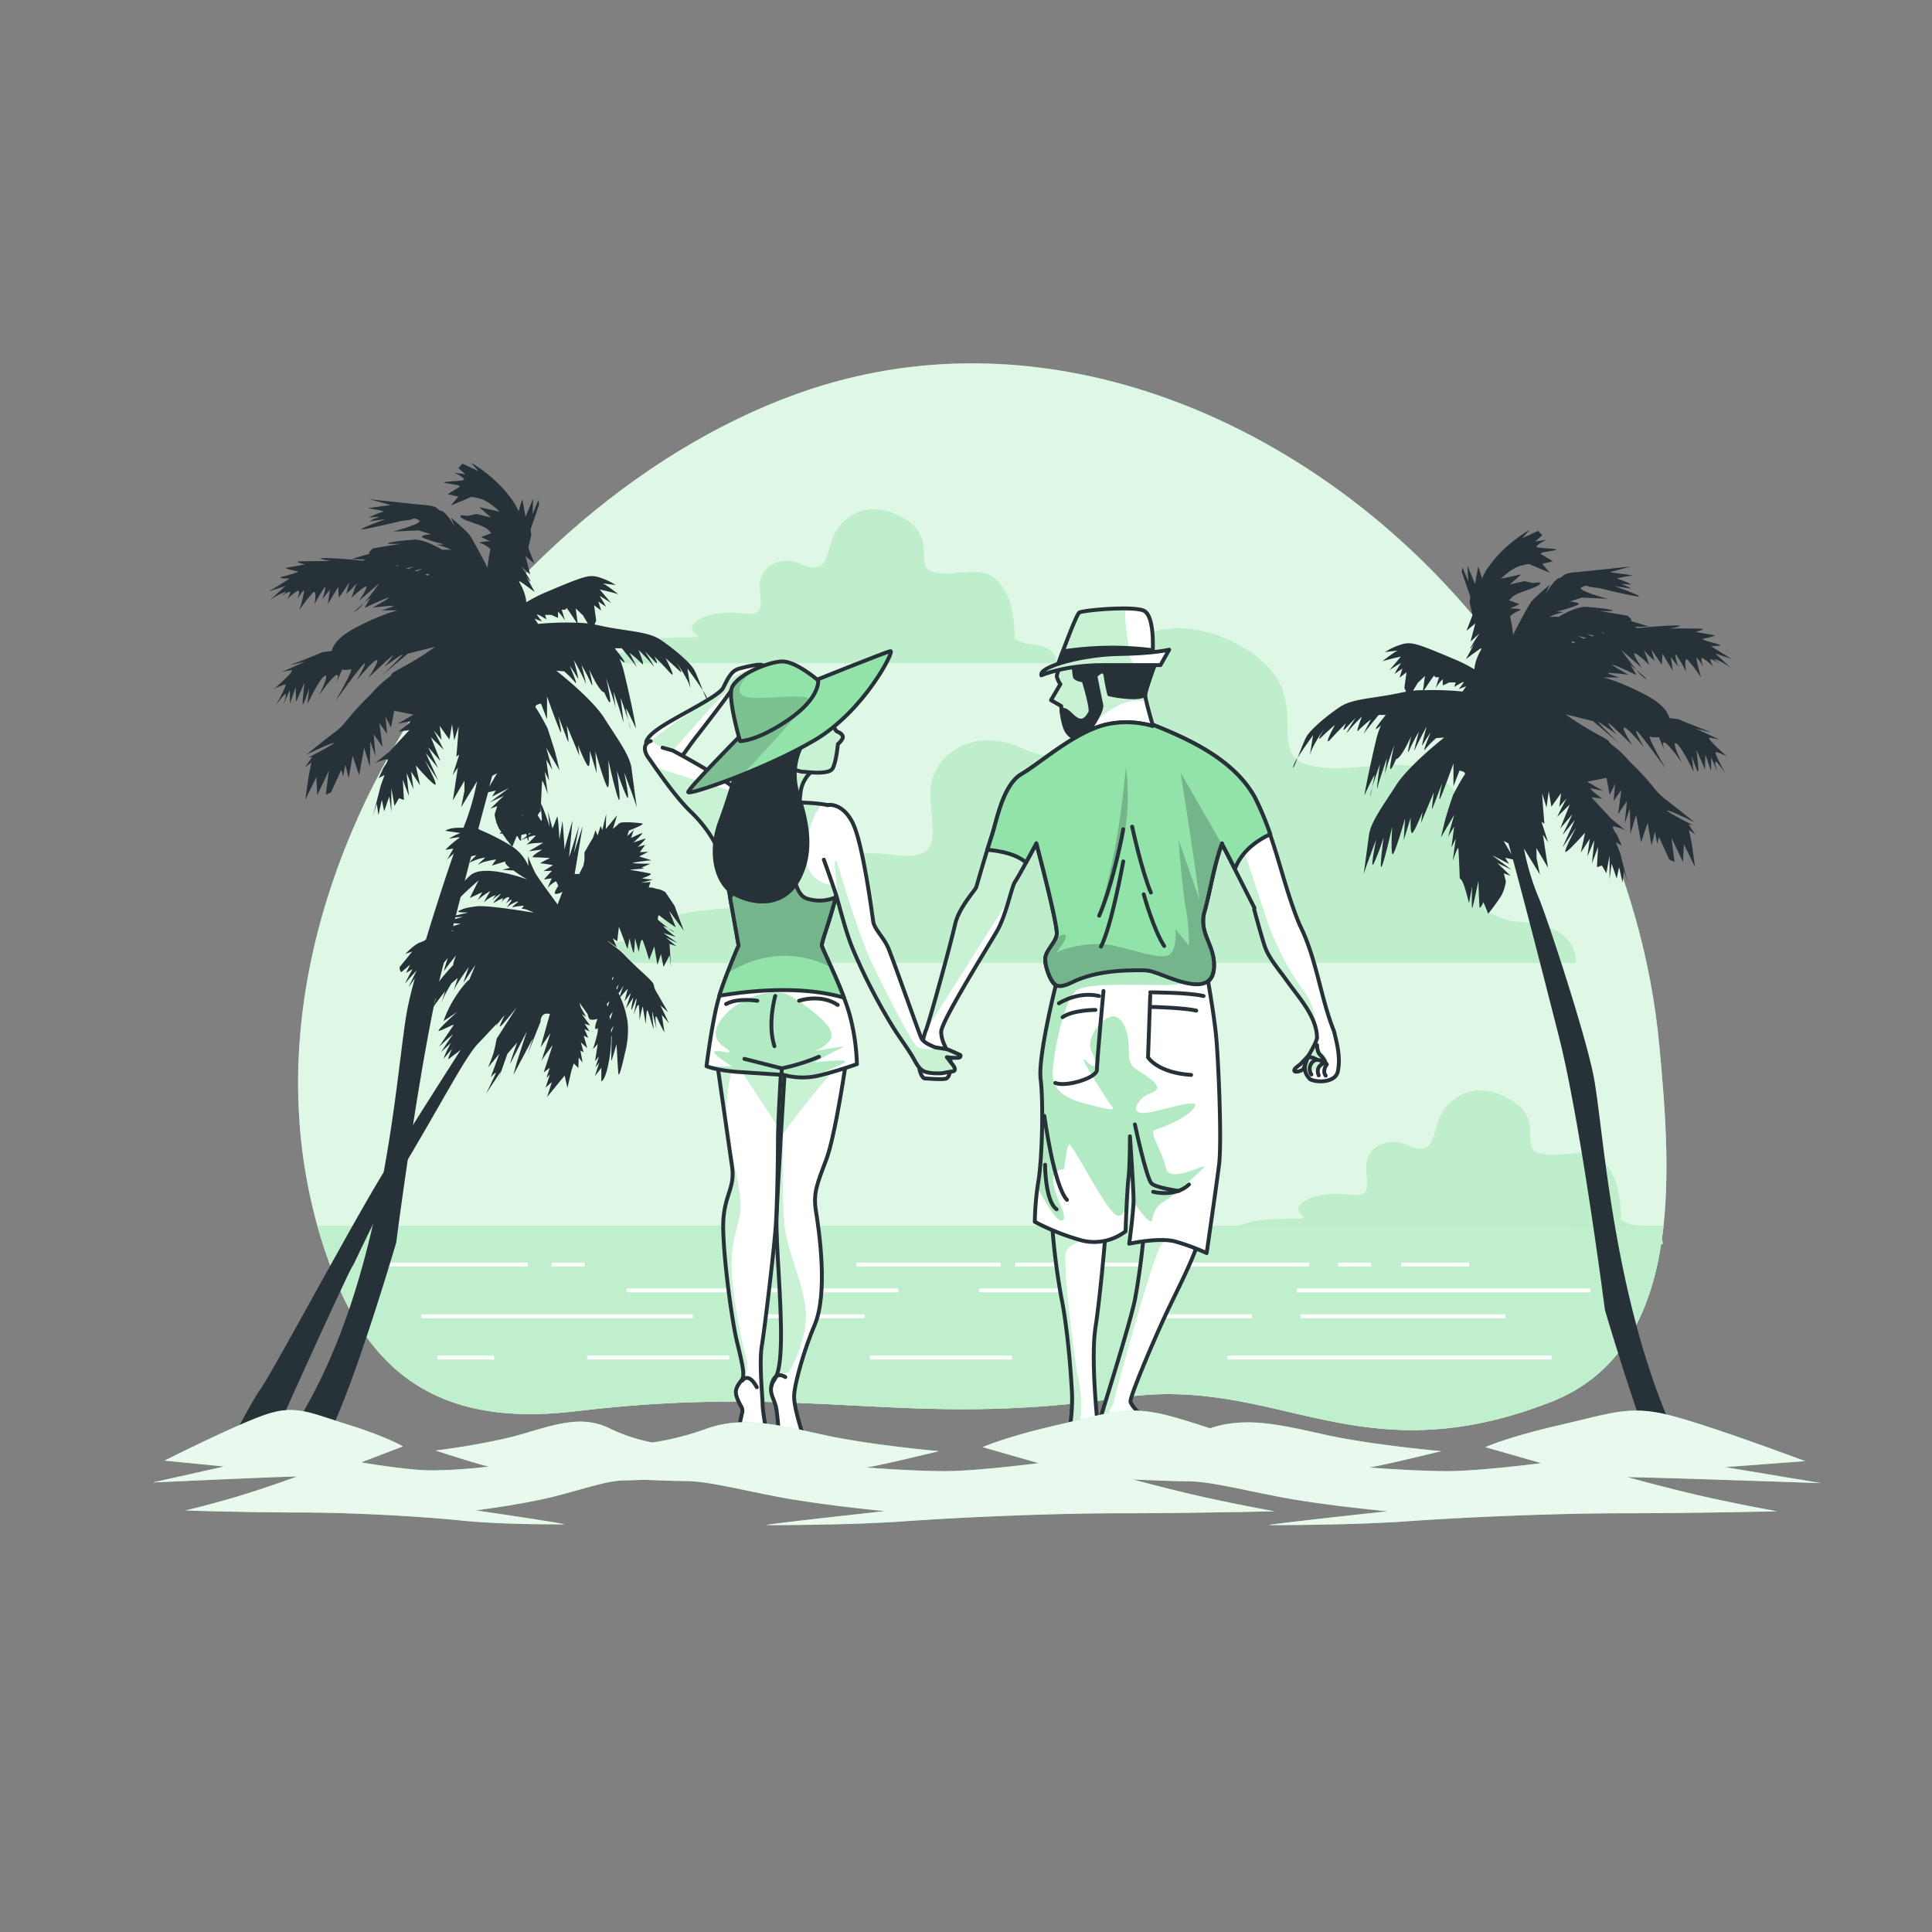 <svg xmlns="http://www.w3.org/2000/svg" xmlns:xlink="http://www.w3.org/1999/xlink" viewBox="0 0 500 500"><rect x="0" y="0" width="500" height="500" fill="#808080" stroke="none"/><defs><clippath id="clip-path"><path d="M274.43,172.51a8.18,8.18,0,0,0-.95,2.46,5.38,5.38,0,0,0,.95,2.08L272,181.2l2.64,1.52s.38,5.1,1.71,6.8,2.64,1.7,3.21,1.33,2.65-2.27,2.65-2.27l.94,2.08s5.11-2.08,7.19-2.08,8.31.19,8.31.19-2.26-7.57-2.26-8.89,3-9.26,3-9.26-2.08-1.7-9.07-1.51S274.43,172.51,274.43,172.51Z" style="fill:#fff;stroke:#263238;stroke-linecap:round;stroke-linejoin:round"></path></clippath><clippath id="clip-path-2"><path d="M273.48,172.89s4.92-13.8,5.86-14.37,13.05-1.7,16.45-.57,2.46,12.1,2.46,12.1-10,.38-15.13.95A63.27,63.27,0,0,0,273.48,172.89Z" style="fill:#fff;stroke:#263238;stroke-linecap:round;stroke-linejoin:round"></path></clippath><clippath id="clip-path-3"><path d="M269.51,174.78s5.86-2.65,15.88-2.65h14.94l2.26-4s-3.78,1-13,1.13S268.75,172.51,269.51,174.78Z" style="fill:#fff;stroke:#263238;stroke-linecap:round;stroke-linejoin:round"></path></clippath><clippath id="clip-path-4"><path d="M345.24,266.88c-3.56-8.89-4.45-18.66-8.89-27.54-4.44-10.66-6.22-22.21-11.55-32.87-5.32-9.77-16.87-15.1-26.51-18.93v.35a24.44,24.44,0,0,0-11.77-.45c-8.31,1.89-17.2,10-22.11,12.86s-6.43,12.1-7.76,16.07-3.78,12.48-4,13.23-4.53,5.3-5.48,9.64-6.61,25.15-7.56,27.42-1.7,8.31-1.7,9.45.75,3,1.51,3,4.54.38,5.48,0,1.52-3.21.95-5.29-2.27-4.16-2.27-6.81S255.52,245.29,258,241s3.78-11.54,4.72-12.86,5.49-9.83,5.49-9.83,5.67,21.36,5.29,23.63-3,4.16-3,6.43c0,1.67,1.3,5.94,2.92,6.73,1.3.64,3.52-.55,4.64-1.06,5.28-2.44,11.78-2.91,17.52-2.83a10,10,0,0,1,1.9.15c4.17.86,16.71,8.18,16.71-1.48,0-5.33-3.56-7.83-2.67-13.15,1.74-6.09,2.55-12.46,4.75-18.4a1.34,1.34,0,0,1,0,.2c.53.83,4,7.8,8.4,16.48l-.1.31s2.08,7.75,2.84,9.83c1.1,3,3.68,5.91,5.52,8.51,3.13,4.43,7.91,9.44,7.91,15-.88,3.56-5.33,7.11-1.77,10.66,1.77.89,6.22.89,7.1-1.77C347,274,346.12,270.43,345.24,266.88Z" style="fill:#fff;stroke:#263238;stroke-linecap:round;stroke-linejoin:round"></path></clippath><clippath id="clip-path-5"><path d="M272.16,315.05a178.3,178.3,0,0,0,2.45,20.42c1.71,8.13,2.65,21,2.84,25.52a47.53,47.53,0,0,1-.76,9.46h7.57s-2.08-18.15-.76-26.85,2.65-24.39,2.65-25.14S276.88,318.83,272.16,315.05Z" style="fill:#fff;stroke:#263238;stroke-linecap:round;stroke-linejoin:round"></path></clippath><clippath id="clip-path-6"><path d="M296.17,317.51a188,188,0,0,1-2.46,18.91c-1.51,7-7.94,27.22-8.51,29.3s.38,1.89,1.89,3a29.15,29.15,0,0,0,4.54,2.46l8.88.19s-7.94-7.18-7.94-8.7,5.3-14.17,8.7-21.55,7.37-14.55,9.26-21S298.25,311.84,296.17,317.51Z" style="fill:#fff;stroke:#263238;stroke-linecap:round;stroke-linejoin:round"></path></clippath><clippath id="clip-path-7"><path d="M273.48,254s-4.92,19.28-4.16,25.33.38,20.61-.57,26.28a72.57,72.57,0,0,0-.94,10.59,59.76,59.76,0,0,0,12.48,4.91,13.32,13.32,0,0,0,11-2.45s.38-10.78.76-13.81.38-10.77.38-10.77.94,13.42.94,16.45-1.13,11.34-1.13,11.34,7.75-1.7,11.91-.57a56.35,56.35,0,0,1,8.13,3s2.45-16.83,3.21-22.88-.19-27.41-.76-33.27-2.27-15.32-2.27-15.32-4.53-3.4-12.47-4.16-18.15.76-20.61,1.89A55.45,55.45,0,0,0,273.48,254Z" style="fill:#fff;stroke:#263238;stroke-linecap:round;stroke-linejoin:round"></path></clippath><clippath id="clip-path-8"><path d="M324.8,206.47c-5.32-9.77-16.87-15.1-26.51-18.93v.35a24.44,24.44,0,0,0-11.77-.45c-8.31,1.89-17.2,10-22.11,12.86s-6.43,12.1-7.76,16.07c-.32,1-.71,2.22-1.13,3.56,3.31.28,7.5,1.09,10,3.29,1.37-2.49,2.69-5,2.69-5s5.67,21.36,5.29,23.63-3,4.16-3,6.43c0,1.67,1.3,5.94,2.92,6.73,1.3.64,3.52-.55,4.64-1.06,5.28-2.44,11.78-2.91,17.52-2.83a10,10,0,0,1,1.9.15c4.17.86,16.71,8.18,16.71-1.48,0-5.33-3.56-7.83-2.67-13.15,1.74-6.09,2.55-12.46,4.75-18.4a1.34,1.34,0,0,1,0,.2c.3.47,1.53,2.89,3.34,6.46.92-2.57,3.26-6.24,9.14-9A77.2,77.2,0,0,0,324.8,206.47Z" style="fill:#92E3A9;stroke:#263238;stroke-linecap:round;stroke-linejoin:round"></path></clippath><clippath id="clip-path-9"><path d="M167.32,192.55s-.93-1.21,3.4-4.16c4.73-3.22,15.32-8.13,16.45-10.4s2.08-4.35,4-4.91,6.83-1.7,6.26-.57-4.18,1.89-4.56,2.46-2.83,2.26-3.59,3.59-5.67,7.75-9.07,12.1c-2.81,3.58-3.41,5.1-4.73,5.86a6.55,6.55,0,0,1-6.24,0" style="fill:#fff;stroke:#263238;stroke-linecap:round;stroke-linejoin:round"></path></clippath><clippath id="clip-path-10"><path d="M210.42,199.35a8.69,8.69,0,0,0-3.21,5.49,41.82,41.82,0,0,1-.76,4.91l-9.26-.19-4.92-2.08s2.27-.75,3.41-4.91a15.38,15.38,0,0,0-.57-8.51s.76-1.89,6-1.89S210.42,199.35,210.42,199.35Z" style="fill:#fff;stroke:#263238;stroke-linecap:round;stroke-linejoin:round"></path></clippath><clippath id="clip-path-11"><path d="M219.12,273.65s-2.84,20-5.29,26.47-3.41,8.7-2.65,13.42,3.21,21.11-.38,29.43c-2.35,5.45-5.29,15.11-5.29,18.51S208.34,373,208.34,373h-6.61s-.38-5.48-.76-8.13-1.89-4-1.32-6.24,2.27-1.3,2.46-11.51-1.33-25.27-1.14-31.89,2.27-40.45,2.27-40.45Z" style="fill:#fff;stroke:#263238;stroke-linecap:round;stroke-linejoin:round"></path></clippath><clippath id="clip-path-12"><path d="M185.47,274.22l4,27.79c.76,5.29-1.89,7.18-2.27,13.8s2.08,25.63,3.59,31.68,1.7,7.75,1.51,8.89-2.45,2.45-1.7,4.91,1.7,2.84,1.52,4.16a35,35,0,0,0-1,5.67,9.32,9.32,0,0,0,.57,3.4h7.37s-1.7-8.88-1.7-11-.95-10.78-.19-15.31,3.21-25.26,3.59-30.93.57-17,.57-22.12.94-20.23.94-20.23S188.87,270.06,185.47,274.22Z" style="fill:#fff;stroke:#263238;stroke-linecap:round;stroke-linejoin:round"></path></clippath><clippath id="clip-path-13"><path d="M171.48,193.49l2.65.76s13.23,7,17.58,11,12.1,2.46,12.1,2.46,11-.38,13.42,1.89,1.51,11-.19,19.29-4.54,14.74-4.35,15.88,5.67,11.72,7.38,18.52a55.41,55.41,0,0,1,1.7,12.1s-5.3,1.89-10,3a18.36,18.36,0,0,1-8.89-.19l-11.53-.76c-5.86-.38-8.51-1.51-8.51-1.51s1.51-12.1,3.22-17.77,5.1-13.42,5.1-13.42-3-17.59-4-21.37-3.78-8.88-8.32-13.23-10-12.67-11-14-1.7-3.59.56-4.35" style="fill:#fff;stroke:#263238;stroke-linecap:round;stroke-linejoin:round"></path></clippath><clippath id="clip-path-14"><path d="M218.43,258.2c-2.28-6.06-5.59-12.6-5.74-13.47s1.91-5.87,3.58-12.51a10.53,10.53,0,0,1-7.74.22c-5.06-2.2-3.95-20-2.84-24.79-1.14,0-1.88,0-1.88,0s-5.82,1.13-10.2-1.15c0,3.78-.16,11.91-1.15,17.41a19.39,19.39,0,0,1-3.54,8.3c1.1,6,2.22,12.5,2.22,12.5s-3.24,7.38-5,13C192.85,256.57,206.88,254.83,218.43,258.2Z" style="fill:#92E3A9;stroke:#263238;stroke-linecap:round;stroke-linejoin:round"></path></clippath><clippath id="clip-path-15"><path d="M215.34,186.88s.76,2.26,1.32,2.45,1.89.95,1.33,1.89a4.36,4.36,0,0,1-1.14,1.33s-.38,4.35-1.32,6.24-6.81.94-7.75.94-6.24-1.7-7.94-3.78S211,186.5,215.34,186.88Z" style="fill:#fff;stroke:#263238;stroke-linecap:round;stroke-linejoin:round"></path></clippath><clippath id="clip-path-16"><path d="M191.52,190.47S178.1,204.08,178.1,205s19.85-5.87,32.7-13.43,20.8-23.25,19.66-23.06-20.41,7.94-20.41,7.94S207.59,186.88,191.52,190.47Z" style="fill:#92E3A9;stroke:#263238;stroke-linecap:round;stroke-linejoin:round"></path></clippath><clippath id="clip-path-17"><path d="M211.75,176.1s-5.67-4.92-9.27-4.92-12.66,3.79-13.23,7.38,2.27,13.23,2.27,13.23,4.16.19,12.48-5.48S211.75,176.1,211.75,176.1Z" style="fill:#92E3A9;stroke:#263238;stroke-linecap:round;stroke-linejoin:round"></path></clippath><clippath id="clip-path-18"><path d="M213.21,222.48c.74,2.06,2.26,6.34,3,8.61,1,3.06,2.5,9.73,4.59,14.73a149.75,149.75,0,0,0,10.09,19.64c1.7,2.8,3.71,5.37,5.37,8.19.68,1.15,1.46,2.92,2.74,3.54,1.67.82,4.9.55,4.9.55s1.52-.32,2.66-.47.24-1.51-.3-2.09c-.23-.25-.66-.88-1.22-1.58a13.58,13.58,0,0,0,3.09.13c.69-.2.39-.7.39-.7s-3-1.39-3.47-1.49-3-.48-3-.48c-2-.83-3.16-1.44-3.69-2.59s-7.24-20.21-8.46-23.09-3.62-4.86-3.92-6.95-2.69-20.33-5.34-25.54-6.27-4.57-6.27-4.57" style="fill:#fff;stroke:#263238;stroke-linecap:round;stroke-linejoin:round"></path></clippath></defs><g id="background-simple"><path d="M374,151.17C332.85,107.27,270,81,210,100.64,127.17,127.82,49.38,237.55,86.8,331c11.94,29.82,33.51,37.64,62.25,34.22,61.74-7.37,84.68,4.73,141.53-3.56,40.05-5.84,60.76,20.66,110.73,1.19,34.68-13.51,31.23-59,28.12-92.3C425.28,226,404.27,183.45,374,151.17Z" style="fill:#92E3A9"></path><path d="M374,151.17C332.85,107.27,270,81,210,100.64,127.17,127.82,49.38,237.55,86.8,331c11.94,29.82,33.51,37.64,62.25,34.22,61.74-7.37,84.68,4.73,141.53-3.56,40.05-5.84,60.76,20.66,110.73,1.19,34.68-13.51,31.23-59,28.12-92.3C425.28,226,404.27,183.45,374,151.17Z" style="fill:#fff;opacity:0.7"></path></g><g id="Clouds"><path d="M384.14,235.48s1.19-20.13-8.29-31.38-23.69-3-36.71-5.93,3-18.95-17.77-30.79S284.66,168,281.1,181s-5.33,17.77-17.17,12.44-23.1,1.77-23.1,11.84,4.15,17.76-9.47,16-26.06,1.77-28.42,7.1,11.84,6.52-7.11,6.52-28.43,3.55-29.61,6.51-17.17,3.56-26.06,4.74-10.65,3-10.65,3H407.83s.59-7.11-8.29-9.47S393,240.22,384.14,235.48Z" style="fill:#92E3A9"></path><path d="M262.51,165.31s.55-9.25-3.81-14.42-10.88-1.36-16.87-2.72,1.36-8.71-8.16-14.15-16.87.27-18.51,6.25-2.45,8.17-7.89,5.72-10.61.82-10.61,5.44,1.9,8.17-4.36,7.35-12,.82-13.06,3.27,5.44,3-3.27,3-13.06,1.63-13.6,3-7.89,1.64-12,2.18-4.9,1.36-4.9,1.36H273.4s.27-3.26-3.81-4.35S266.6,167.49,262.51,165.31Z" style="fill:#92E3A9"></path><path d="M419.44,315.72s.55-9.25-3.81-14.42-10.88-1.36-16.87-2.72,1.36-8.71-8.17-14.15-16.87.27-18.5,6.26-2.45,8.16-7.89,5.71-10.62.82-10.62,5.44,1.91,8.17-4.35,7.35-12,.82-13.06,3.27,5.44,3-3.27,3-13.06,1.63-13.61,3-7.89,1.63-12,2.17-4.9,1.36-4.9,1.36H430.33s.27-3.26-3.81-4.35S423.52,317.9,419.44,315.72Z" style="fill:#92E3A9"></path><g style="opacity:0.4"><path d="M384.14,235.48s1.19-20.13-8.29-31.38-23.69-3-36.71-5.93,3-18.95-17.77-30.79S284.66,168,281.1,181s-5.33,17.77-17.17,12.44-23.1,1.77-23.1,11.84,4.15,17.76-9.47,16-26.06,1.77-28.42,7.1,11.84,6.52-7.11,6.52-28.43,3.55-29.61,6.51-17.17,3.56-26.06,4.74-10.65,3-10.65,3H407.83s.59-7.11-8.29-9.47S393,240.22,384.14,235.48Z" style="fill:#fff"></path><path d="M262.51,165.31s.55-9.25-3.81-14.42-10.88-1.36-16.87-2.72,1.36-8.71-8.16-14.15-16.87.27-18.51,6.25-2.45,8.17-7.89,5.72-10.61.82-10.61,5.44,1.9,8.17-4.36,7.35-12,.82-13.06,3.27,5.44,3-3.27,3-13.06,1.63-13.6,3-7.89,1.64-12,2.18-4.9,1.36-4.9,1.36H273.4s.27-3.26-3.81-4.35S266.6,167.49,262.51,165.31Z" style="fill:#fff"></path><path d="M419.44,315.72s.55-9.25-3.81-14.42-10.88-1.36-16.87-2.72,1.36-8.71-8.17-14.15-16.87.27-18.5,6.26-2.45,8.16-7.89,5.71-10.62.82-10.62,5.44,1.91,8.17-4.35,7.35-12,.82-13.06,3.27,5.44,3-3.27,3-13.06,1.63-13.61,3-7.89,1.63-12,2.17-4.9,1.36-4.9,1.36H430.33s.27-3.26-3.81-4.35S423.52,317.9,419.44,315.72Z" style="fill:#fff"></path></g></g><g id="Sea"><path d="M82.15,317.2A134,134,0,0,0,86.8,331c11.94,29.82,33.51,37.64,62.25,34.22,61.74-7.37,84.68,4.73,141.53-3.56,40.05-5.84,60.76,20.66,110.73,1.19,19.61-7.64,27-25.5,29.21-45.6Z" style="fill:#92E3A9"></path><path d="M82.15,317.2A134,134,0,0,0,86.8,331c11.94,29.82,33.51,37.64,62.25,34.22,61.74-7.37,84.68,4.73,141.53-3.56,40.05-5.84,60.76,20.66,110.73,1.19,19.61-7.64,27-25.5,29.21-45.6Z" style="fill:#fff;opacity:0.42"></path><line x1="99.3" y1="327.27" x2="136.61" y2="327.27" style="fill:none;stroke:#fff;stroke-miterlimit:10"></line><line x1="221.63" y1="327.27" x2="258.94" y2="327.27" style="fill:none;stroke:#fff;stroke-miterlimit:10"></line><line x1="262.74" y1="327.27" x2="338.77" y2="327.27" style="fill:none;stroke:#fff;stroke-miterlimit:10"></line><line x1="335.6" y1="333.95" x2="411.63" y2="333.95" style="fill:none;stroke:#fff;stroke-miterlimit:10"></line><line x1="253.38" y1="333.95" x2="275.93" y2="333.95" style="fill:none;stroke:#fff;stroke-miterlimit:10"></line><line x1="162.14" y1="333.95" x2="232.48" y2="333.95" style="fill:none;stroke:#fff;stroke-miterlimit:10"></line><line x1="109" y1="340.64" x2="179.34" y2="340.64" style="fill:none;stroke:#fff;stroke-miterlimit:10"></line><line x1="193.22" y1="340.64" x2="223.79" y2="340.64" style="fill:none;stroke:#fff;stroke-miterlimit:10"></line><line x1="293.49" y1="340.64" x2="324.06" y2="340.64" style="fill:none;stroke:#fff;stroke-miterlimit:10"></line><line x1="336.6" y1="340.64" x2="389.57" y2="340.64" style="fill:none;stroke:#fff;stroke-miterlimit:10"></line><line x1="317.71" y1="351.33" x2="401.6" y2="351.33" style="fill:none;stroke:#fff;stroke-miterlimit:10"></line><line x1="225.13" y1="351.33" x2="261.9" y2="351.33" style="fill:none;stroke:#fff;stroke-miterlimit:10"></line><line x1="151.94" y1="351.33" x2="188.7" y2="351.33" style="fill:none;stroke:#fff;stroke-miterlimit:10"></line><line x1="113.17" y1="351.33" x2="127.87" y2="351.33" style="fill:none;stroke:#fff;stroke-miterlimit:10"></line><line x1="142.75" y1="327.27" x2="151.27" y2="327.27" style="fill:none;stroke:#fff;stroke-miterlimit:10"></line><line x1="346.3" y1="327.27" x2="354.81" y2="327.27" style="fill:none;stroke:#fff;stroke-miterlimit:10"></line><line x1="362.67" y1="327.27" x2="380.21" y2="327.27" style="fill:none;stroke:#fff;stroke-miterlimit:10"></line></g><g id="Characters"><path d="M274.43,172.51a8.18,8.18,0,0,0-.95,2.46,5.38,5.38,0,0,0,.95,2.08L272,181.2l2.64,1.52s.38,5.1,1.71,6.8,2.64,1.7,3.21,1.33,2.65-2.27,2.65-2.27l.94,2.08s5.11-2.08,7.19-2.08,8.31.19,8.31.19-2.26-7.57-2.26-8.89,3-9.26,3-9.26-2.08-1.7-9.07-1.51S274.43,172.51,274.43,172.51Z" style="fill:#fff"></path><g style="clip-path:url(#clip-path)"><path d="M296.36,179.88c0-1.32,3-9.26,3-9.26s-2.08-1.7-9.07-1.51-15.88,3.4-15.88,3.4a8.18,8.18,0,0,0-.95,2.46,5.38,5.38,0,0,0,.95,2.08L272,181.2l2.64,1.52s.38,5.1,1.71,6.8a4.42,4.42,0,0,0,1.27,1.16l2-.53s8.09-8.59,14.16-8.85c.95,0,1.91,0,2.85,0A8.47,8.47,0,0,1,296.36,179.88Z" style="fill:#92E3A9"></path><path d="M296.36,179.88c0-1.32,3-9.26,3-9.26s-2.08-1.7-9.07-1.51-15.88,3.4-15.88,3.4a8.18,8.18,0,0,0-.95,2.46,5.38,5.38,0,0,0,.95,2.08L272,181.2l2.64,1.52s.38,5.1,1.71,6.8a4.42,4.42,0,0,0,1.27,1.16l2-.53s8.09-8.59,14.16-8.85c.95,0,1.91,0,2.85,0A8.47,8.47,0,0,1,296.36,179.88Z" style="fill:#fff;opacity:0.5"></path></g><path d="M274.43,172.51a8.18,8.18,0,0,0-.95,2.46,5.38,5.38,0,0,0,.95,2.08L272,181.2l2.64,1.52s.38,5.1,1.71,6.8,2.64,1.7,3.21,1.33,2.65-2.27,2.65-2.27l.94,2.08s5.11-2.08,7.19-2.08,8.31.19,8.31.19-2.26-7.57-2.26-8.89,3-9.26,3-9.26-2.08-1.7-9.07-1.51S274.43,172.51,274.43,172.51Z" style="fill:none;stroke:#263238;stroke-linecap:round;stroke-linejoin:round"></path><path d="M285,182.34c-.38-1.7-1.51-7.37-1.51-7.37s2.27-2.65,2.65,0a41.89,41.89,0,0,0,.94,4.72,29.76,29.76,0,0,0,6.43.76,9.87,9.87,0,0,0,2.84-.46v-.11c0-1.32,3-9.26,3-9.26s-2.08-1.7-9.07-1.51a52.66,52.66,0,0,0-12.3,2.25,13.36,13.36,0,0,0,.2,3.79c.37.76,2.27.95,2.27.95s2.26,7.37,1.7,8.32-1.52,2.65-3.22,1.89-2.78-3.08-4.23-2.5c.19,1.59.65,4.51,1.59,5.71,1.32,1.7,2.64,1.7,3.21,1.33s2.65-2.27,2.65-2.27S285.39,184,285,182.34Z" style="fill:#263238;stroke:#263238;stroke-linecap:round;stroke-linejoin:round"></path><path d="M273.48,172.89s4.92-13.8,5.86-14.37,13.05-1.7,16.45-.57,2.46,12.1,2.46,12.1-10,.38-15.13.95A63.27,63.27,0,0,0,273.48,172.89Z" style="fill:#fff"></path><g style="clip-path:url(#clip-path-2)"><path d="M291.12,159a6.42,6.42,0,0,1,.14-1.51c-4.83-.06-11.24.64-11.92,1.05-.94.57-5.86,14.37-5.86,14.37a63.27,63.27,0,0,1,9.64-1.89l.69-.08,8.53-1.71S291.12,161.55,291.12,159Z" style="fill:#92E3A9"></path><path d="M291.12,159a6.42,6.42,0,0,1,.14-1.51c-4.83-.06-11.24.64-11.92,1.05-.94.57-5.86,14.37-5.86,14.37a63.27,63.27,0,0,1,9.64-1.89l.69-.08,8.53-1.71S291.12,161.55,291.12,159Z" style="fill:#fff;opacity:0.5"></path></g><path d="M273.48,172.89s4.92-13.8,5.86-14.37,13.05-1.7,16.45-.57,2.46,12.1,2.46,12.1-10,.38-15.13.95A63.27,63.27,0,0,0,273.48,172.89Z" style="fill:none;stroke:#263238;stroke-linecap:round;stroke-linejoin:round"></path><path d="M298.34,168.28a83.61,83.61,0,0,0-23.29.31c-.9,2.41-1.57,4.3-1.57,4.3a63.27,63.27,0,0,1,9.64-1.89c5.11-.57,15.13-.95,15.13-.95S298.31,169.35,298.34,168.28Z" style="fill:#263238;stroke:#263238;stroke-linecap:round;stroke-linejoin:round"></path><path d="M269.51,174.78s5.86-2.65,15.88-2.65h14.94l2.26-4s-3.78,1-13,1.13S268.75,172.51,269.51,174.78Z" style="fill:#fff"></path><g style="clip-path:url(#clip-path-3)"><path d="M289.55,169.29c-9.26.19-20.8,3.22-20,5.49,0,0,5.86-2.65,15.88-2.65h6.81a4,4,0,0,1,.62-.14c.86,0-.57-2-.57-2s0-.28.09-.78Z" style="fill:#92E3A9"></path><path d="M289.55,169.29c-9.26.19-20.8,3.22-20,5.49,0,0,5.86-2.65,15.88-2.65h6.81a4,4,0,0,1,.62-.14c.86,0-.57-2-.57-2s0-.28.09-.78Z" style="fill:#fff;opacity:0.5"></path></g><path d="M269.51,174.78s5.86-2.65,15.88-2.65h14.94l2.26-4s-3.78,1-13,1.13S268.75,172.51,269.51,174.78Z" style="fill:none;stroke:#263238;stroke-linecap:round;stroke-linejoin:round"></path><path d="M316.22,218.48l0,0C315.91,219.23,316.16,219.24,316.22,218.48Z" style="fill:#fff;stroke:#263238;stroke-linecap:round;stroke-linejoin:round"></path><path d="M345.24,266.88c-3.56-8.89-4.45-18.66-8.89-27.54-4.44-10.66-6.22-22.21-11.55-32.87-5.32-9.77-16.87-15.1-26.51-18.93v.35a24.44,24.44,0,0,0-11.77-.45c-8.31,1.89-17.2,10-22.11,12.86s-6.43,12.1-7.76,16.07-3.78,12.48-4,13.23-4.53,5.3-5.48,9.64-6.61,25.15-7.56,27.42-1.7,8.31-1.7,9.45.75,3,1.51,3,4.54.38,5.48,0,1.52-3.21.95-5.29-2.27-4.16-2.27-6.81S255.52,245.29,258,241s3.78-11.54,4.72-12.86,5.49-9.83,5.49-9.83,5.67,21.36,5.29,23.63-3,4.16-3,6.43c0,1.67,1.3,5.94,2.92,6.73,1.3.64,3.52-.55,4.64-1.06,5.28-2.44,11.78-2.91,17.52-2.83a10,10,0,0,1,1.9.15c4.17.86,16.71,8.18,16.71-1.48,0-5.33-3.56-7.83-2.67-13.15,1.74-6.09,2.55-12.46,4.75-18.4a1.34,1.34,0,0,1,0,.2c.53.83,4,7.8,8.4,16.48l-.1.31s2.08,7.75,2.84,9.83c1.1,3,3.68,5.91,5.52,8.51,3.13,4.43,7.91,9.44,7.91,15-.88,3.56-5.33,7.11-1.77,10.66,1.77.89,6.22.89,7.1-1.77C347,274,346.12,270.43,345.24,266.88Z" style="fill:#fff"></path><g style="clip-path:url(#clip-path-4)"><path d="M261.14,232.6l-21.5,34.06c1-2.27,6.62-23.07,7.56-27.42s5.3-8.88,5.48-9.64c.14-.55,1.51-5.31,2.75-9.37,3.48-2.11,7.62-4.82,9.49-6.83,3.54-3.79,6.07-7.58,6.58-2,.36,4-.6,11.48-1.15,15.3-1.15-4.59-2.16-8.42-2.16-8.42s-4.54,8.51-5.49,9.83A23.44,23.44,0,0,0,261.14,232.6Zm79.46,33c-.33-2.91-1-6.3-3.14-9a71.71,71.71,0,0,1-9.6-18.45c-1.52-4.55-5.82-17.69-5.82-17.69l-3.25,2.93L324.62,235l-.1.31s2.08,7.75,2.84,9.83,8.33,12.55,10.09,14.76C338.58,262,339.64,263.92,340.6,265.64Zm.9,6.14c-.48-.48-.56-2-.71-4v.85c-.73,2.93-3.86,5.85-3,8.78a20.67,20.67,0,0,0,4.94-1.35C344.79,275.07,342.77,273.05,341.5,271.78Z" style="fill:#92E3A9"></path><path d="M261.14,232.6l-21.5,34.06c1-2.27,6.62-23.07,7.56-27.42s5.3-8.88,5.48-9.64c.14-.55,1.51-5.31,2.75-9.37,3.48-2.11,7.62-4.82,9.49-6.83,3.54-3.79,6.07-7.58,6.58-2,.36,4-.6,11.48-1.15,15.3-1.15-4.59-2.16-8.42-2.16-8.42s-4.54,8.51-5.49,9.83A23.44,23.44,0,0,0,261.14,232.6Zm79.46,33c-.33-2.91-1-6.3-3.14-9a71.71,71.71,0,0,1-9.6-18.45c-1.52-4.55-5.82-17.69-5.82-17.69l-3.25,2.93L324.62,235l-.1.31s2.08,7.75,2.84,9.83,8.33,12.55,10.09,14.76C338.58,262,339.64,263.92,340.6,265.64Zm.9,6.14c-.48-.48-.56-2-.71-4v.85c-.73,2.93-3.86,5.85-3,8.78a20.67,20.67,0,0,0,4.94-1.35C344.79,275.07,342.77,273.05,341.5,271.78Z" style="fill:#fff;opacity:0.5"></path></g><path d="M345.24,266.88c-3.56-8.89-4.45-18.66-8.89-27.54-4.44-10.66-6.22-22.21-11.55-32.87-5.32-9.77-16.87-15.1-26.51-18.93v.35a24.44,24.44,0,0,0-11.77-.45c-8.31,1.89-17.2,10-22.11,12.86s-6.43,12.1-7.76,16.07-3.78,12.48-4,13.23-4.53,5.3-5.48,9.64-6.61,25.15-7.56,27.42-1.7,8.31-1.7,9.45.75,3,1.51,3,4.54.38,5.48,0,1.52-3.21.95-5.29-2.27-4.16-2.27-6.81S255.52,245.29,258,241s3.78-11.54,4.72-12.86,5.49-9.83,5.49-9.83,5.67,21.36,5.29,23.63-3,4.16-3,6.43c0,1.67,1.3,5.94,2.92,6.73,1.3.64,3.52-.55,4.64-1.06,5.28-2.44,11.78-2.91,17.52-2.83a10,10,0,0,1,1.9.15c4.17.86,16.71,8.18,16.71-1.48,0-5.33-3.56-7.83-2.67-13.15,1.74-6.09,2.55-12.46,4.75-18.4a1.34,1.34,0,0,1,0,.2c.53.83,4,7.8,8.4,16.48l-.1.31s2.08,7.75,2.84,9.83c1.1,3,3.68,5.91,5.52,8.51,3.13,4.43,7.91,9.44,7.91,15-.88,3.56-5.33,7.11-1.77,10.66,1.77.89,6.22.89,7.1-1.77C347,274,346.12,270.43,345.24,266.88Z" style="fill:none;stroke:#263238;stroke-linecap:round;stroke-linejoin:round"></path><path d="M272.16,315.05a178.3,178.3,0,0,0,2.45,20.42c1.71,8.13,2.65,21,2.84,25.52a47.53,47.53,0,0,1-.76,9.46h7.57s-2.08-18.15-.76-26.85,2.65-24.39,2.65-25.14S276.88,318.83,272.16,315.05Z" style="fill:#fff"></path><g style="clip-path:url(#clip-path-5)"><path d="M278.82,370.45a2.85,2.85,0,0,0,.18-.54c.59-2.66,1.48-5.62,0-13.32s-3.85-29-3.25-32.27,9.47-4.44,9.47-4.44l-1.28-1.78c-3-.17-8.5-.42-11.78-3.05a178.3,178.3,0,0,0,2.45,20.42c1.71,8.13,2.65,21,2.84,25.52a47.53,47.53,0,0,1-.76,9.46Z" style="fill:#92E3A9"></path><path d="M278.82,370.45a2.85,2.85,0,0,0,.18-.54c.59-2.66,1.48-5.62,0-13.32s-3.85-29-3.25-32.27,9.47-4.44,9.47-4.44l-1.28-1.78c-3-.17-8.5-.42-11.78-3.05a178.3,178.3,0,0,0,2.45,20.42c1.71,8.13,2.65,21,2.84,25.52a47.53,47.53,0,0,1-.76,9.46Z" style="fill:#fff;opacity:0.5"></path></g><path d="M272.16,315.05a178.3,178.3,0,0,0,2.45,20.42c1.71,8.13,2.65,21,2.84,25.52a47.53,47.53,0,0,1-.76,9.46h7.57s-2.08-18.15-.76-26.85,2.65-24.39,2.65-25.14S276.88,318.83,272.16,315.05Z" style="fill:none;stroke:#263238;stroke-linecap:round;stroke-linejoin:round"></path><path d="M296.17,317.51a188,188,0,0,1-2.46,18.91c-1.51,7-7.94,27.22-8.51,29.3s.38,1.89,1.89,3a29.15,29.15,0,0,0,4.54,2.46l8.88.19s-7.94-7.18-7.94-8.7,5.3-14.17,8.7-21.55,7.37-14.55,9.26-21S298.25,311.84,296.17,317.51Z" style="fill:#fff"></path><g style="clip-path:url(#clip-path-6)"><path d="M306.83,321.65l-4.11-7.51c-2.92,0-5.72,1.09-6.55,3.37a188,188,0,0,1-2.46,18.91c-1.51,7-7.94,27.22-8.51,29.3s.38,1.89,1.89,3a29.15,29.15,0,0,0,4.54,2.46l.8,0c-1-.68-2-1.42-3.06-2.19-4.45-3.26-1.19-5-1.19-5.93s9.77-36.71,12.14-40.56S306.83,321.65,306.83,321.65Z" style="fill:#92E3A9"></path><path d="M306.83,321.65l-4.11-7.51c-2.92,0-5.72,1.09-6.55,3.37a188,188,0,0,1-2.46,18.91c-1.51,7-7.94,27.22-8.51,29.3s.38,1.89,1.89,3a29.15,29.15,0,0,0,4.54,2.46l.8,0c-1-.68-2-1.42-3.06-2.19-4.45-3.26-1.19-5-1.19-5.93s9.77-36.71,12.14-40.56S306.83,321.65,306.83,321.65Z" style="fill:#fff;opacity:0.5"></path></g><path d="M296.17,317.51a188,188,0,0,1-2.46,18.91c-1.51,7-7.94,27.22-8.51,29.3s.38,1.89,1.89,3a29.15,29.15,0,0,0,4.54,2.46l8.88.19s-7.94-7.18-7.94-8.7,5.3-14.17,8.7-21.55,7.37-14.55,9.26-21S298.25,311.84,296.17,317.51Z" style="fill:none;stroke:#263238;stroke-linecap:round;stroke-linejoin:round"></path><path d="M273.48,254s-4.92,19.28-4.16,25.33.38,20.61-.57,26.28a72.57,72.57,0,0,0-.94,10.59,59.76,59.76,0,0,0,12.48,4.91,13.32,13.32,0,0,0,11-2.45s.38-10.78.76-13.81.38-10.77.38-10.77.94,13.42.94,16.45-1.13,11.34-1.13,11.34,7.75-1.7,11.91-.57a56.35,56.35,0,0,1,8.13,3s2.45-16.83,3.21-22.88-.19-27.41-.76-33.27-2.27-15.32-2.27-15.32-4.53-3.4-12.47-4.16-18.15.76-20.61,1.89A55.45,55.45,0,0,0,273.48,254Z" style="fill:#fff"></path><g style="clip-path:url(#clip-path-7)"><path d="M278.87,256.13c3.44-1.72,13.53-1.23,21.9-1.23a31.74,31.74,0,0,0,11.67-2l0-.1s-4.53-3.4-12.47-4.16-18.15.76-20.61,1.89a55.45,55.45,0,0,0-5.86,3.41s-4.92,19.28-4.16,25.33.38,20.61-.57,26.28c-.1.61-.19,1.21-.27,1.79,1.81,3.41,4.86,8.71,6.2,8.54,2-.24-1-4.67-2-9.1s2.7-4.19,2.7-4.19.5-5.41,1.23-6.4,10.09,18.46,12.8,18.46,1.72-6.64,1.72-6.64l.53.77c.09-1.67.2-3.13.31-4,.38-3,.38-10.77.38-10.77s.94,13.42.94,16.45c0,.18,0,.39,0,.61,1.91,2.64,4.44,5.86,4.75,4.8.49-1.72.73-3.44,3.19-4.92s7.88-6.4,10.1-8.61-8.62,4.43-9.6,0-4.43-9.35-3-9.85,8.37-2.95,10.34-5.9-9.6,1.47-13.29,1.47-1-3.94,1.48-4.92,3.44-1.72-.25-4.43-4.92-2-4.92-7.38-2.22-9.11-4.92-8.12-6.16,5.66-4.68,8.86,1.48,5.41-1.48,2.46,6.16,11.07,6.16,11.07c2.46,2.46-.74,1.48-6.4,0s-8.37-3.69-8.37-7.87S275.42,257.85,278.87,256.13Z" style="fill:#92E3A9"></path><path d="M278.87,256.13c3.44-1.72,13.53-1.23,21.9-1.23a31.74,31.74,0,0,0,11.67-2l0-.1s-4.53-3.4-12.47-4.16-18.15.76-20.61,1.89a55.45,55.45,0,0,0-5.86,3.41s-4.92,19.28-4.16,25.33.38,20.61-.57,26.28c-.1.61-.19,1.21-.27,1.79,1.81,3.41,4.86,8.71,6.2,8.54,2-.24-1-4.67-2-9.1s2.7-4.19,2.7-4.19.5-5.41,1.23-6.4,10.09,18.46,12.8,18.46,1.72-6.64,1.72-6.64l.53.77c.09-1.67.2-3.13.31-4,.38-3,.38-10.77.38-10.77s.94,13.42.94,16.45c0,.18,0,.39,0,.61,1.91,2.64,4.44,5.86,4.75,4.8.49-1.72.73-3.44,3.19-4.92s7.88-6.4,10.1-8.61-8.62,4.43-9.6,0-4.43-9.35-3-9.85,8.37-2.95,10.34-5.9-9.6,1.47-13.29,1.47-1-3.94,1.48-4.92,3.44-1.72-.25-4.43-4.92-2-4.92-7.38-2.22-9.11-4.92-8.12-6.16,5.66-4.68,8.86,1.48,5.41-1.48,2.46,6.16,11.07,6.16,11.07c2.46,2.46-.74,1.48-6.4,0s-8.37-3.69-8.37-7.87S275.42,257.85,278.87,256.13Z" style="fill:#fff;opacity:0.3"></path><path d="M293.71,291s3,14.18,4.35,15.32,7,1.89,7,1.89" style="fill:none;stroke:#263238;stroke-linecap:round;stroke-linejoin:round"></path><path d="M298.44,308.44s5.67,1.51,9.26-1.89" style="fill:none;stroke:#263238;stroke-linecap:round;stroke-linejoin:round"></path><path d="M297.68,257.58l-.57,16.07s2.46,4,11.16,4.54" style="fill:none;stroke:#263238;stroke-linecap:round;stroke-linejoin:round"></path><path d="M297.68,256.82s10,0,13.8.95" style="fill:none;stroke:#263238;stroke-linecap:round;stroke-linejoin:round"></path><path d="M298.25,260.6s8.13.19,11.34.95" style="fill:none;stroke:#263238;stroke-linecap:round;stroke-linejoin:round"></path><path d="M273.1,280.27c2.84,1.13,10.78-1.33,10.78-3.4s1.7-20.42,1.7-20.42" style="fill:none;stroke:#263238;stroke-linecap:round;stroke-linejoin:round"></path><path d="M283.5,261.36s-5.86,0-8.51,1.89" style="fill:none;stroke:#263238;stroke-linecap:round;stroke-linejoin:round"></path><path d="M274.05,259.66s4.91-3.21,10.4-1.89" style="fill:none;stroke:#263238;stroke-linecap:round;stroke-linejoin:round"></path><path d="M270.27,288.78s2.45,18.14,5.86,21.74" style="fill:none;stroke:#263238;stroke-linecap:round;stroke-linejoin:round"></path><path d="M270.46,301.44s0,9.45,3,11.53" style="fill:none;stroke:#263238;stroke-linecap:round;stroke-linejoin:round"></path></g><path d="M273.48,254s-4.92,19.28-4.16,25.33.38,20.61-.57,26.28a72.57,72.57,0,0,0-.94,10.59,59.76,59.76,0,0,0,12.48,4.91,13.32,13.32,0,0,0,11-2.45s.38-10.78.76-13.81.38-10.77.38-10.77.94,13.42.94,16.45-1.13,11.34-1.13,11.34,7.75-1.7,11.91-.57a56.35,56.35,0,0,1,8.13,3s2.45-16.83,3.21-22.88-.19-27.41-.76-33.27-2.27-15.32-2.27-15.32-4.53-3.4-12.47-4.16-18.15.76-20.61,1.89A55.45,55.45,0,0,0,273.48,254Z" style="fill:none;stroke:#263238;stroke-linecap:round;stroke-linejoin:round"></path><path d="M316.2,218.44l0,0C316.16,219.24,315.91,219.23,316.2,218.44Z" style="fill:#92E3A9;stroke:#263238;stroke-linecap:round;stroke-linejoin:round"></path><path d="M324.8,206.47c-5.32-9.77-16.87-15.1-26.51-18.93v.35a24.44,24.44,0,0,0-11.77-.45c-8.31,1.89-17.2,10-22.11,12.86s-6.43,12.1-7.76,16.07c-.32,1-.71,2.22-1.13,3.56,3.31.28,7.5,1.09,10,3.29,1.37-2.49,2.69-5,2.69-5s5.67,21.36,5.29,23.63-3,4.16-3,6.43c0,1.67,1.3,5.94,2.92,6.73,1.3.64,3.52-.55,4.64-1.06,5.28-2.44,11.78-2.91,17.52-2.83a10,10,0,0,1,1.9.15c4.17.86,16.71,8.18,16.71-1.48,0-5.33-3.56-7.83-2.67-13.15,1.74-6.09,2.55-12.46,4.75-18.4a1.34,1.34,0,0,1,0,.2c.3.47,1.53,2.89,3.34,6.46.92-2.57,3.26-6.24,9.14-9A77.2,77.2,0,0,0,324.8,206.47Z" style="fill:#92E3A9"></path><g style="clip-path:url(#clip-path-8)"><path d="M290.7,214.62s-2.31,13.14-6.23,22.37" style="fill:none;stroke:#263238;stroke-linecap:round;stroke-linejoin:round"></path><path d="M290.7,222.92s-3,16.76-5.77,22.07" style="fill:none;stroke:#263238;stroke-linecap:round;stroke-linejoin:round"></path><path d="M293,213.93s2.54,11.76,4.85,17.06" style="fill:none;stroke:#263238;stroke-linecap:round;stroke-linejoin:round"></path><path d="M296,231.45s2.54,9.23,5.3,13.38" style="fill:none;stroke:#263238;stroke-linecap:round;stroke-linejoin:round"></path><path d="M270.46,248.32c0-2,2-3.66,2.76-5.55,1.3-.78,2.67-1.3,2.67-.46,0,1.36-3.26,4.9-2.18,4.08s8.71-3,14.69-1.63,12.51,3.81,14.41,2.18,1.36-6.53,1.36-6.53l3.54,4.35a57.14,57.14,0,0,0-.82-9.79c-.81-3.53-1.9-17.67-1.9-17.67l5.44,15.5s-.28-1.91-1.09-7.89-3.81-25-3.81-25l10.66,18.53c-2.17,5.9-3,12.22-4.71,18.26-.89,5.32,2.67,7.82,2.67,13.15,0,9.66-12.54,2.34-16.71,1.48a10,10,0,0,0-1.9-.15c-5.74-.08-12.24.39-17.52,2.83-1.12.51-3.34,1.7-4.64,1.06C271.76,254.26,270.46,250,270.46,248.32Zm20.93-49.79s-1.09,12.24-3,21.76-3.26,13.87-3.26,13.87,5.16-12,6.25-20.67A55.72,55.72,0,0,0,291.39,198.53Z" style="fill:#263238;opacity:0.26"></path></g><path d="M324.8,206.47c-5.32-9.77-16.87-15.1-26.51-18.93v.35a24.44,24.44,0,0,0-11.77-.45c-8.31,1.89-17.2,10-22.11,12.86s-6.43,12.1-7.76,16.07c-.32,1-.71,2.22-1.13,3.56,3.31.28,7.5,1.09,10,3.29,1.37-2.49,2.69-5,2.69-5s5.67,21.36,5.29,23.63-3,4.16-3,6.43c0,1.67,1.3,5.94,2.92,6.73,1.3.64,3.52-.55,4.64-1.06,5.28-2.44,11.78-2.91,17.52-2.83a10,10,0,0,1,1.9.15c4.17.86,16.71,8.18,16.71-1.48,0-5.33-3.56-7.83-2.67-13.15,1.74-6.09,2.55-12.46,4.75-18.4a1.34,1.34,0,0,1,0,.2c.3.47,1.53,2.89,3.34,6.46.92-2.57,3.26-6.24,9.14-9A77.2,77.2,0,0,0,324.8,206.47Z" style="fill:none;stroke:#263238;stroke-linecap:round;stroke-linejoin:round"></path><path d="M338.62,273.19s-1.55,1.73-2,2.15-2,1.31-1.61,1.85,2.15-.3,2.27-.48S338.62,273.19,338.62,273.19Z" style="fill:#fff;stroke:#263238;stroke-linecap:round;stroke-linejoin:round"></path><path d="M340.86,270.49s0,1.9.84,2.53a6.28,6.28,0,0,1,1.48,2.32,3.76,3.76,0,0,0-2.32-1.06c-1.26,0-2.66,2-1.48,3.8" style="fill:none;stroke:#263238;stroke-linecap:round;stroke-linejoin:round"></path><path d="M340.86,274.28S339,273,338.2,274" style="fill:none;stroke:#263238;stroke-linecap:round;stroke-linejoin:round"></path><path d="M342.91,275s-2.68.78-1.63,3.31" style="fill:none;stroke:#263238;stroke-linecap:round;stroke-linejoin:round"></path><path d="M343.39,275.46s-1.31,1.61-.3,2.92" style="fill:none;stroke:#263238;stroke-linecap:round;stroke-linejoin:round"></path><path d="M167.32,192.55s-.93-1.21,3.4-4.16c4.73-3.22,15.32-8.13,16.45-10.4s2.08-4.35,4-4.91,6.83-1.7,6.26-.57-4.18,1.89-4.56,2.46-2.83,2.26-3.59,3.59-5.67,7.75-9.07,12.1c-2.81,3.58-3.41,5.1-4.73,5.86a6.55,6.55,0,0,1-6.24,0" style="fill:#fff"></path><g style="clip-path:url(#clip-path-9)"><path d="M198.28,172.16s-7.56,1.76-9.14,3.52-6.33,6.33-8.8,7.73-12.84,8.27-13.19,10,7,.81,7,.81,12-14,14.48-15.76,9.67-3.52,11.61-4.93S198.28,172.16,198.28,172.16Z" style="fill:#92E3A9"></path><path d="M198.28,172.16s-7.56,1.76-9.14,3.52-6.33,6.33-8.8,7.73-12.84,8.27-13.19,10,7,.81,7,.81,12-14,14.48-15.76,9.67-3.52,11.61-4.93S198.28,172.16,198.28,172.16Z" style="fill:#fff;opacity:0.5"></path></g><path d="M167.32,192.55s-.93-1.21,3.4-4.16c4.73-3.22,15.32-8.13,16.45-10.4s2.08-4.35,4-4.91,6.83-1.7,6.26-.57-4.18,1.89-4.56,2.46-2.83,2.26-3.59,3.59-5.67,7.75-9.07,12.1c-2.81,3.58-3.41,5.1-4.73,5.86a6.55,6.55,0,0,1-6.24,0" style="fill:none;stroke:#263238;stroke-linecap:round;stroke-linejoin:round"></path><path d="M210.42,199.35a8.69,8.69,0,0,0-3.21,5.49,41.82,41.82,0,0,1-.76,4.91l-9.26-.19-4.92-2.08s2.27-.75,3.41-4.91a15.38,15.38,0,0,0-.57-8.51s.76-1.89,6-1.89S210.42,199.35,210.42,199.35Z" style="fill:#fff"></path><g style="clip-path:url(#clip-path-10)"><path d="M210.42,199.35a8.69,8.69,0,0,0-3.21,5.49,41.82,41.82,0,0,1-.76,4.91l-9.26-.19-4.92-2.08s2.27-.75,3.41-4.91a15.38,15.38,0,0,0-.57-8.51s.76-1.89,6-1.89S210.42,199.35,210.42,199.35Z" style="fill:#92E3A9"></path><path d="M210.42,199.35a8.69,8.69,0,0,0-3.21,5.49,41.82,41.82,0,0,1-.76,4.91l-9.26-.19-4.92-2.08s2.27-.75,3.41-4.91a15.38,15.38,0,0,0-.57-8.51s.76-1.89,6-1.89S210.42,199.35,210.42,199.35Z" style="fill:#fff;opacity:0.5"></path></g><path d="M210.42,199.35a8.69,8.69,0,0,0-3.21,5.49,41.82,41.82,0,0,1-.76,4.91l-9.26-.19-4.92-2.08s2.27-.75,3.41-4.91a15.38,15.38,0,0,0-.57-8.51s.76-1.89,6-1.89S210.42,199.35,210.42,199.35Z" style="fill:none;stroke:#263238;stroke-linecap:round;stroke-linejoin:round"></path><path d="M219.12,273.65s-2.84,20-5.29,26.47-3.41,8.7-2.65,13.42,3.21,21.11-.38,29.43c-2.35,5.45-5.29,15.11-5.29,18.51S208.34,373,208.34,373h-6.61s-.38-5.48-.76-8.13-1.89-4-1.32-6.24,2.27-1.3,2.46-11.51-1.33-25.27-1.14-31.89,2.27-40.45,2.27-40.45Z" style="fill:#fff"></path><g style="clip-path:url(#clip-path-11)"><path d="M202.15,292.92l.36.55s12.05-16.21,16.61-19.82l-15.88,1.14S202.71,283.48,202.15,292.92Z" style="fill:#92E3A9"></path><path d="M202.15,292.92l.36.55s12.05-16.21,16.61-19.82l-15.88,1.14S202.71,283.48,202.15,292.92Z" style="fill:#fff;opacity:0.5"></path><path d="M202.61,295.6s-.29,13,.3,20.72,5.92,17.47,5.62,24.87-4.44,13.92-4.44,13.92l-4.44.89s.89-16.58.89-22.21V305.07Z" style="fill:#92E3A9"></path><path d="M202.61,295.6s-.29,13,.3,20.72,5.92,17.47,5.62,24.87-4.44,13.92-4.44,13.92l-4.44.89s.89-16.58.89-22.21V305.07Z" style="fill:#fff;opacity:0.5"></path></g><path d="M219.12,273.65s-2.84,20-5.29,26.47-3.41,8.7-2.65,13.42,3.21,21.11-.38,29.43c-2.35,5.45-5.29,15.11-5.29,18.51S208.34,373,208.34,373h-6.61s-.38-5.48-.76-8.13-1.89-4-1.32-6.24,2.27-1.3,2.46-11.51-1.33-25.27-1.14-31.89,2.27-40.45,2.27-40.45Z" style="fill:none;stroke:#263238;stroke-linecap:round;stroke-linejoin:round"></path><path d="M185.47,274.22l4,27.79c.76,5.29-1.89,7.18-2.27,13.8s2.08,25.63,3.59,31.68,1.7,7.75,1.51,8.89-2.45,2.45-1.7,4.91,1.7,2.84,1.52,4.16a35,35,0,0,0-1,5.67,9.32,9.32,0,0,0,.57,3.4h7.37s-1.7-8.88-1.7-11-.95-10.78-.19-15.31,3.21-25.26,3.59-30.93.57-17,.57-22.12.94-20.23.94-20.23S188.87,270.06,185.47,274.22Z" style="fill:#fff"></path><g style="clip-path:url(#clip-path-12)"><path d="M189.85,272.57c0,.47,0,.94,0,1.42l11.61,17.81c.23-6.46.87-16.83.87-16.83S195,272.32,189.85,272.57Z" style="fill:#92E3A9"></path><path d="M189.85,272.57c0,.47,0,.94,0,1.42l11.61,17.81c.23-6.46.87-16.83.87-16.83S195,272.32,189.85,272.57Z" style="fill:#fff;opacity:0.5"></path><path d="M189.58,276.05s-2.66,9.18-1.18,17.18,3.26,14.8,3.26,18.95-2.37,7.7-2.37,15.1,2.66,20.13,3.85,24.57a6.28,6.28,0,0,1-2.67,6.81s-7.1-31.38-7.1-40.26,4.44-13.62,2.66-23.4-3.55-21-3.55-21Z" style="fill:#92E3A9"></path><path d="M189.58,276.05s-2.66,9.18-1.18,17.18,3.26,14.8,3.26,18.95-2.37,7.7-2.37,15.1,2.66,20.13,3.85,24.57a6.28,6.28,0,0,1-2.67,6.81s-7.1-31.38-7.1-40.26,4.44-13.62,2.66-23.4-3.55-21-3.55-21Z" style="fill:#fff;opacity:0.5"></path></g><path d="M185.47,274.22l4,27.79c.76,5.29-1.89,7.18-2.27,13.8s2.08,25.63,3.59,31.68,1.7,7.75,1.51,8.89-2.45,2.45-1.7,4.91,1.7,2.84,1.52,4.16a35,35,0,0,0-1,5.67,9.32,9.32,0,0,0,.57,3.4h7.37s-1.7-8.88-1.7-11-.95-10.78-.19-15.31,3.21-25.26,3.59-30.93.57-17,.57-22.12.94-20.23.94-20.23S188.87,270.06,185.47,274.22Z" style="fill:none;stroke:#263238;stroke-linecap:round;stroke-linejoin:round"></path><path d="M171.48,193.49l2.65.76s13.23,7,17.58,11,12.1,2.46,12.1,2.46,11-.38,13.42,1.89,1.51,11-.19,19.29-4.54,14.74-4.35,15.88,5.67,11.72,7.38,18.52a55.41,55.41,0,0,1,1.7,12.1s-5.3,1.89-10,3a18.36,18.36,0,0,1-8.89-.19l-11.53-.76c-5.86-.38-8.51-1.51-8.51-1.51s1.51-12.1,3.22-17.77,5.1-13.42,5.1-13.42-3-17.59-4-21.37-3.78-8.88-8.32-13.23-10-12.67-11-14-1.7-3.59.56-4.35" style="fill:#fff"></path><g style="clip-path:url(#clip-path-13)"><path d="M178.85,210.13c4.54,4.35,7.37,9.45,8.32,13.23.62,2.5,2.15,11,3.12,16.48H202a41.58,41.58,0,0,1,11.44,2c.78-2.45,2.07-6.21,3.13-10.68-.27-1.09-.77-1.87-1.59-2.06-3.67-.85-7.9-3.11-5.92-12.42,1-4.73,2.44-7.27,3.61-8.63a61.44,61.44,0,0,0-8.81-.39s-7.75,1.51-12.1-2.46c-3.22-.55-15.86-4.57-22.1-6.58C171.81,201.78,175.57,207,178.85,210.13Z" style="fill:#92E3A9"></path><path d="M178.85,210.13c4.54,4.35,7.37,9.45,8.32,13.23.62,2.5,2.15,11,3.12,16.48H202a41.58,41.58,0,0,1,11.44,2c.78-2.45,2.07-6.21,3.13-10.68-.27-1.09-.77-1.87-1.59-2.06-3.67-.85-7.9-3.11-5.92-12.42,1-4.73,2.44-7.27,3.61-8.63a61.44,61.44,0,0,0-8.81-.39s-7.75,1.51-12.1-2.46c-3.22-.55-15.86-4.57-22.1-6.58C171.81,201.78,175.57,207,178.85,210.13Z" style="fill:#fff;opacity:0.5"></path><path d="M182.82,275.92l6.76.13s-6.58-4-4.22-4,3.39.78,3.39,0-6-2.35-2.35-7.84S200,254.82,205,258s10.71,7.58,10.19,10.19-4.7,3.92-4.7,3.92,9.67-1.83,7.58-1.05a74.83,74.83,0,0,0-7.32,3.92s10.71-1.3,7.32.27a106.56,106.56,0,0,1-9.94,4.18S191.26,278.46,182.82,275.92Z" style="fill:#92E3A9"></path><path d="M182.82,275.92l6.76.13s-6.58-4-4.22-4,3.39.78,3.39,0-6-2.35-2.35-7.84S200,254.82,205,258s10.71,7.58,10.19,10.19-4.7,3.92-4.7,3.92,9.67-1.83,7.58-1.05a74.83,74.83,0,0,0-7.32,3.92s10.71-1.3,7.32.27a106.56,106.56,0,0,1-9.94,4.18S191.26,278.46,182.82,275.92Z" style="fill:#fff;opacity:0.3"></path><polyline points="192.65 274.03 202.29 276.49 202.29 278.38" style="fill:none;stroke:#263238;stroke-linecap:round;stroke-linejoin:round"></polyline><path d="M202.29,276.49a51.52,51.52,0,0,0,9.65-3" style="fill:none;stroke:#263238;stroke-linecap:round;stroke-linejoin:round"></path><path d="M200.63,257.75s-2.09,7.24-.21,13" style="fill:none;stroke:#263238;stroke-linecap:round;stroke-linejoin:round"></path><path d="M206.8,259s5.53-1.91,10,1.07" style="fill:none;stroke:#263238;stroke-linecap:round;stroke-linejoin:round"></path><path d="M196,259s-5.11-.85-8.09.85" style="fill:none;stroke:#263238;stroke-linecap:round;stroke-linejoin:round"></path></g><path d="M171.48,193.49l2.65.76s13.23,7,17.58,11,12.1,2.46,12.1,2.46,11-.38,13.42,1.89,1.51,11-.19,19.29-4.54,14.74-4.35,15.88,5.67,11.72,7.38,18.52a55.41,55.41,0,0,1,1.7,12.1s-5.3,1.89-10,3a18.36,18.36,0,0,1-8.89-.19l-11.53-.76c-5.86-.38-8.51-1.51-8.51-1.51s1.51-12.1,3.22-17.77,5.1-13.42,5.1-13.42-3-17.59-4-21.37-3.78-8.88-8.32-13.23-10-12.67-11-14-1.7-3.59.56-4.35" style="fill:none;stroke:#263238;stroke-linecap:round;stroke-linejoin:round"></path><path d="M218.43,258.2c-2.28-6.06-5.59-12.6-5.74-13.47s1.91-5.87,3.58-12.51a10.53,10.53,0,0,1-7.74.22c-5.06-2.2-3.95-20-2.84-24.79-1.14,0-1.88,0-1.88,0s-5.82,1.13-10.2-1.15c0,3.78-.16,11.91-1.15,17.41a19.39,19.39,0,0,1-3.54,8.3c1.1,6,2.22,12.5,2.22,12.5s-3.24,7.38-5,13C192.85,256.57,206.88,254.83,218.43,258.2Z" style="fill:#92E3A9"></path><g style="clip-path:url(#clip-path-14)"><path d="M208.53,232.44c-5.06-2.2-3.95-20-2.84-24.79-1.14,0-1.88,0-1.88,0s-5.82,1.13-10.2-1.15c0,3.78-.16,11.91-1.15,17.41a19.39,19.39,0,0,1-3.54,8.3c1.1,6,2.22,12.5,2.22,12.5s-1.46,3.32-2.94,7.21c5.93-3.73,15.6-7.24,26.94-1.57-1.31-2.93-2.37-5.16-2.45-5.64-.16-1,1.91-5.87,3.58-12.51A10.53,10.53,0,0,1,208.53,232.44Z" style="fill:#263238;opacity:0.26"></path></g><path d="M218.43,258.2c-2.28-6.06-5.59-12.6-5.74-13.47s1.91-5.87,3.58-12.51a10.53,10.53,0,0,1-7.74.22c-5.06-2.2-3.95-20-2.84-24.79-1.14,0-1.88,0-1.88,0s-5.82,1.13-10.2-1.15c0,3.78-.16,11.91-1.15,17.41a19.39,19.39,0,0,1-3.54,8.3c1.1,6,2.22,12.5,2.22,12.5s-3.24,7.38-5,13C192.85,256.57,206.88,254.83,218.43,258.2Z" style="fill:none;stroke:#263238;stroke-linecap:round;stroke-linejoin:round"></path><path d="M215.34,186.88s.76,2.26,1.32,2.45,1.89.95,1.33,1.89a4.36,4.36,0,0,1-1.14,1.33s-.38,4.35-1.32,6.24-6.81.94-7.75.94-6.24-1.7-7.94-3.78S211,186.5,215.34,186.88Z" style="fill:#fff"></path><g style="clip-path:url(#clip-path-15)"><path d="M215.34,186.88s.76,2.26,1.32,2.45,1.89.95,1.33,1.89a4.36,4.36,0,0,1-1.14,1.33s-.38,4.35-1.32,6.24-6.81.94-7.75.94-6.24-1.7-7.94-3.78S211,186.5,215.34,186.88Z" style="fill:#92E3A9"></path><path d="M215.34,186.88s.76,2.26,1.32,2.45,1.89.95,1.33,1.89a4.36,4.36,0,0,1-1.14,1.33s-.38,4.35-1.32,6.24-6.81.94-7.75.94-6.24-1.7-7.94-3.78S211,186.5,215.34,186.88Z" style="fill:#fff;opacity:0.5"></path></g><path d="M215.34,186.88s.76,2.26,1.32,2.45,1.89.95,1.33,1.89a4.36,4.36,0,0,1-1.14,1.33s-.38,4.35-1.32,6.24-6.81.94-7.75.94-6.24-1.7-7.94-3.78S211,186.5,215.34,186.88Z" style="fill:none;stroke:#263238;stroke-linecap:round;stroke-linejoin:round"></path><path d="M207.78,192.36A16.6,16.6,0,0,0,206.64,206c2.65,7.75,3.59,15.31-.19,21.93s-11,6.24-16.07,3.59-7-10.77-4-18.9,4.16-13.24,5.3-16.83,3-10.59,10.4-10.77S208.72,188.39,207.78,192.36Z" style="fill:#263238;stroke:#263238;stroke-linecap:round;stroke-linejoin:round"></path><path d="M191.52,190.47S178.1,204.08,178.1,205s19.85-5.87,32.7-13.43,20.8-23.25,19.66-23.06-20.41,7.94-20.41,7.94S207.59,186.88,191.52,190.47Z" style="fill:#92E3A9"></path><g style="clip-path:url(#clip-path-16)"><path d="M209.14,181.12c.15-.39-.24-.62-1-.74-2.25,3.34-7,7.94-16.62,10.09,0,0-13.42,13.61-13.42,14.56,0,.53,6.28-1.4,14.07-4.53C199.43,192.92,208.62,182.51,209.14,181.12Z" style="fill:#263238;opacity:0.2"></path></g><path d="M191.52,190.47S178.1,204.08,178.1,205s19.85-5.87,32.7-13.43,20.8-23.25,19.66-23.06-20.41,7.94-20.41,7.94S207.59,186.88,191.52,190.47Z" style="fill:none;stroke:#263238;stroke-linecap:round;stroke-linejoin:round"></path><path d="M211.75,176.1s-5.67-4.92-9.27-4.92-12.66,3.79-13.23,7.38,2.27,13.23,2.27,13.23,4.16.19,12.48-5.48S211.75,176.1,211.75,176.1Z" style="fill:#92E3A9"></path><g style="clip-path:url(#clip-path-17)"><path d="M192.41,180.08c-3.13-1.57,1.83-6,1.83-6l-.21-.16c-2.48,1.34-4.52,3-4.78,4.66-.57,3.59,2.27,13.23,2.27,13.23s4.16.19,12.48-5.48a29.92,29.92,0,0,0,3.08-2.39,18.27,18.27,0,0,0,2.06-2.8C209.92,179,195.55,181.64,192.41,180.08Z" style="opacity:0.15"></path></g><path d="M211.75,176.1s-5.67-4.92-9.27-4.92-12.66,3.79-13.23,7.38,2.27,13.23,2.27,13.23,4.16.19,12.48-5.48S211.75,176.1,211.75,176.1Z" style="fill:none;stroke:#263238;stroke-linecap:round;stroke-linejoin:round"></path><path d="M199.65,358.64s.56-4.16,3.59-2.26" style="fill:none;stroke:#263238;stroke-linecap:round;stroke-linejoin:round"></path><path d="M192.09,357.32s1.51-2.46,3.78,1.7" style="fill:none;stroke:#263238;stroke-linecap:round;stroke-linejoin:round"></path><path d="M213.21,222.48c.74,2.06,2.26,6.34,3,8.61,1,3.06,2.5,9.73,4.59,14.73a149.75,149.75,0,0,0,10.09,19.64c1.7,2.8,3.71,5.37,5.37,8.19.68,1.15,1.46,2.92,2.74,3.54,1.67.82,4.9.55,4.9.55s1.52-.32,2.66-.47.24-1.51-.3-2.09c-.23-.25-.66-.88-1.22-1.58a13.58,13.58,0,0,0,3.09.13c.69-.2.39-.7.39-.7s-3-1.39-3.47-1.49-3-.48-3-.48c-2-.83-3.16-1.44-3.69-2.59s-7.24-20.21-8.46-23.09-3.62-4.86-3.92-6.95-2.69-20.33-5.34-25.54-6.27-4.57-6.27-4.57" style="fill:#fff"></path><g style="clip-path:url(#clip-path-18)"><path d="M248.54,273s-3-1.39-3.47-1.49l-.86-.14c-3.05.27-6,.34-6.83-.38-1.77-1.51-9.35-16.68-11.88-22s-6.57-17.95-8.59-24.77c-1.53-5.16-.46,4.56.15,9.61a107.28,107.28,0,0,0,3.76,11.94,149.75,149.75,0,0,0,10.09,19.64c1.7,2.8,3.71,5.37,5.37,8.19.68,1.15,1.46,2.92,2.74,3.54,1.67.82,4.9.55,4.9.55s1.52-.32,2.66-.47.24-1.51-.3-2.09c-.23-.25-.66-.88-1.22-1.58a13.58,13.58,0,0,0,3.09.13C248.84,273.53,248.54,273,248.54,273Z" style="fill:#92E3A9"></path><path d="M248.54,273s-3-1.39-3.47-1.49l-.86-.14c-3.05.27-6,.34-6.83-.38-1.77-1.51-9.35-16.68-11.88-22s-6.57-17.95-8.59-24.77c-1.53-5.16-.46,4.56.15,9.61a107.28,107.28,0,0,0,3.76,11.94,149.75,149.75,0,0,0,10.09,19.64c1.7,2.8,3.71,5.37,5.37,8.19.68,1.15,1.46,2.92,2.74,3.54,1.67.82,4.9.55,4.9.55s1.52-.32,2.66-.47.24-1.51-.3-2.09c-.23-.25-.66-.88-1.22-1.58a13.58,13.58,0,0,0,3.09.13C248.84,273.53,248.54,273,248.54,273Z" style="fill:#fff;opacity:0.5"></path></g><path d="M213.21,222.48c.74,2.06,2.26,6.34,3,8.61,1,3.06,2.5,9.73,4.59,14.73a149.75,149.75,0,0,0,10.09,19.64c1.7,2.8,3.71,5.37,5.37,8.19.68,1.15,1.46,2.92,2.74,3.54,1.67.82,4.9.55,4.9.55s1.52-.32,2.66-.47.24-1.51-.3-2.09c-.23-.25-.66-.88-1.22-1.58a13.58,13.58,0,0,0,3.09.13c.69-.2.39-.7.39-.7s-3-1.39-3.47-1.49-3-.48-3-.48c-2-.83-3.16-1.44-3.69-2.59s-7.24-20.21-8.46-23.09-3.62-4.86-3.92-6.95-2.69-20.33-5.34-25.54-6.27-4.57-6.27-4.57" style="fill:none;stroke:#263238;stroke-linecap:round;stroke-linejoin:round"></path></g><g id="Trees"><path d="M123.5,233.17s0,0,0,0C123.36,233.41,123.39,233.36,123.5,233.17Z" style="fill:#263238"></path><path d="M118.18,221.51a2,2,0,0,0-.54.78C117.47,222.81,117.8,222.23,118.18,221.51Z" style="fill:#263238"></path><path d="M107.78,263.38a6.73,6.73,0,0,0-.86,1.42C106.79,265.21,107.12,264.57,107.78,263.38Z" style="fill:#263238"></path><path d="M115.69,222.52a2.85,2.85,0,0,0-.17.26C115.36,223.09,115.47,222.91,115.69,222.52Z" style="fill:#263238"></path><path d="M172.63,242.76c.83.46,2.71,1.27,2.71,1.27l-3.66-2.56,3.18,1s-3.9-3-3-2.75a9,9,0,0,1,1.14.51c-1.22-.91-2.74-2.2-2.74-2.2s-.07-1.59.53-1S174.9,240,174.9,240l-1.73-4.29,3.8,5.16-2.4-6.46-2.37-3.52a5.87,5.87,0,0,0-1.89-.81c-.59,0-1.24-.4-1.83-.4h-.59l.46-1.42-2.41.19,3-.78-2.83-.34s3-1,2.17-1.25-5.36-1-5.36-1l3.82-.32-.71-.23,2.29-1s-5.3,0-4.42-.26a40.66,40.66,0,0,1,4.71-.62l-3.19-1,2.35-1.19-2.18.07,1.4-1.89-1.94.54s2.52-2.31,1.87-2.13-3,1-3,1,3-2.73,2.16-2.43-2.76,1.26-2.76,1.26l.75-2.3c-.17.53-1.75,1.77-1.75,1.77l.46-1.41s4.46-1.68,3.34-1.85-5.3-.55-5.88,0-1.64,1.43-1.64,1.43L159.7,211l-2.92,3.55.09-3.89-1,4.19-.42-1.12-.8,2.48-.54-1.35-.64,1.95-.87,1.47-1.34,2.31c0,.59,0,1.94,0,1.94L151,224l-1.1,2.19h-1.18l2.09-12.44-2.3,7.08,1.36-7.19s-2.7,8.91-2.59,8,.88-9.31.88-9.31-2,7-2.12,7.69c.15-.69-.47-7.55-.47-7.55l-.79,4.83s-.34-6.77-.63-5.88-1.16,3-1.16,3L141.8,210s.57,4.88.44,4.06-2.28-6.82-2.33-6,.62,4.7.14,4.35a39.4,39.4,0,0,1-2.62-4.57l.74,4.35-2.55-3,1.43,3.4-1.4-1.07-1.73-1.32-3.13.83s2.26.65,1.67.65-3.3-.1-2.59.13,4.18,1,3.18,1-4.94.15-4.94.15,5.24.73,3.89,1.27-3.28,1.67-2.46,1.55,3.94-.67,3.94-.67-3.8,3.26-1.87,2.13a20.11,20.11,0,0,1,5.82-1.63s-3.81,2.67-2.81,2,4.28-1.74,3.93-1.26-2.86,2.78-2.1,2.25,5.06-.51,4.06-.44l-3.64,2.14,3.47-.44s-3.4,2-2.22,2,4.24.21,4.24.21-3,1.37-2.41,1.37,3.18.45,3.18.45l-2.46,1.54,2.18-.07-2.1,2.25,2.05-.31s-1.45,3.25-1,2.42a6.36,6.36,0,0,1,2.11-1.66l.59,1.17s-1.45,2.07-.69,2.13a3.64,3.64,0,0,0,1.76-.6l-1.27,3.3s-5-6.73-5.76-8.14-1.92-4.34-1.92-4.34l.14,2.59a11.4,11.4,0,0,0-4.21-5.1,55.1,55.1,0,0,0-8.21-4.24c-.89-.29,1-.24-3.54-.56s-5.53.74-5.53.74,3,.48,3.92.57a14.77,14.77,0,0,0-3,1.48s3.76-.73,2.59-.13a22.7,22.7,0,0,0-3.51,3l2.06-.31s-1.13,2-1.64,2.87a19.77,19.77,0,0,1,3.34-2.71s-.45.93-.85,1.7c.72-.72,1.83-1.23,1.57-.88s-2.52,2.31-1,1.42a22.63,22.63,0,0,1,3.46-1.61s-2.16,2.43-1.58,1.83a6.83,6.83,0,0,1,2.64-.9s-2.57,2.49-1.34,1.72a12.47,12.47,0,0,1,3.7-1.14s-2.75,2.43-1.52,1.65a5.44,5.44,0,0,1,1.18-.5,20.82,20.82,0,0,1,3.11-.64l-1.11,1.59,1.68-.52c1.2-.38,2.54-.79,2-.62-.88.3,1,1.7,1,1.7l-1.94.54,2.88.16a34.75,34.75,0,0,0,3.55,2.33s-11.15-4.22-14.72-1.08-5.84,7.69-5.19,6.92,2.74-3,2.74-3-1.5,3.43-.51,2.18,5.09-4.8,5.09-4.8l-2.27,4.55,3.23-1.49-1.32,2.27c.51-.84,3.38-2.58,3.38-2.58s-2.22,3.78-1.52,2.83a8.51,8.51,0,0,1,2.94-1.78l-1.05,1.42c.35-.47,2.63-2.08,2.28-1.61s-2.69,2.85-1.46,2.07a11.34,11.34,0,0,1,2.11-1.07l-.4,1.24c.4-1.24,2.17-1.84,2-1.31a7.62,7.62,0,0,1-.87,1.48s1.64-1.43,1.47-.89-1.75,2.36-.94,1.65,3.11-1.73,2.53-1.14-2.05,1.49-1,1.25a17.61,17.61,0,0,1,2.64-.32l-.64.77a4.68,4.68,0,0,1,1.3.23,19.72,19.72,0,0,1,1.88.81s-11.66-2-14.72-1.66-3.76.73-4.7,1.2,2.42.4,2.42.4l-5.53,1.33,4.18-.2-5.17,1.44,4.59.33-3.93,1.26s2.53.63,1.94.63-2.52.55-4.4.92-2.46,1.54-4,2-3.92,3-3.92,3l1.76-.6-1.92,2.37-1.35,1.66s.07,1.58.59,1.17,2.17-1.84,2.17-1.84l-1.1,2.18,1.7-1s-2.45,4.49-1.75,3.55,2.81-3.2,2.81-3.2-2.32,4.72-2,4.25,4-5.74,4-5.74-1.68,4-1.16,3.54,3.16-3.67,3.16-3.67-1.22,2.54-.46,2a27.29,27.29,0,0,0,2.75-3s-1.63,3.19-.75,2.3,2.51-2.9,2.51-2.9-1.33,4.07-.86,3.24,3-3.91,3-3.91-.92,2.34-.67,2.4c-.72.79-1.59,1.77-2.65,3a65.64,65.64,0,0,0-7,10.7c1.3-1.81,3.57-4.38,3.57-4.38s-1.74,3.55-.75,2.3,2.34-3,2.34-3-.74,2.28-.87,2.66c.18-.53,3.21-4.44,3.21-4.44s-.72,2.23-1,3.19a17.81,17.81,0,0,1,1-2.33c.78-1.49,1.64-2.87,1.64-2.87l1.64-1.42s-.84,2.57-1.15,3.54c.58-1.77,4-6.33,4-6.33s-1.68,4.55-1.27,3.9,3-4.5,3-4.5-1.91,4.66-1.68,4-4.56,4.38-6.58,10.58l3.52-2.38s-5.56,5-4.74,4.91,4.17-2,3.82-1.49-3.79,5.61-3.79,5.61,4.21-3.91,3.57-3.14-3,4.49-3,4.49,3.1-2.9,2.51-2.31a24.23,24.23,0,0,0-1.91,4.08l2.22-2.61s-1.39,3.07-.87,2.66c.31-.25,1.87-1.43,3.1-2.37-5.88,9.19-14.74,23.13-20.26,32.2-8.85,14.54-28.45,51.3-31.66,55.73-1.24,1.72-4,6.76-7,12.28,3.33-.33,7-.61,10.64-.76,1.28-2.41,2.31-4.43,2.85-5.68,2.43-5.66,16.71-36.91,17.36-37.68s6.37-14.17,15-28.76,14.42-25.64,17.4-28.78c1.26-1.32,3.27-3.48,5.18-5.53l-.56,1,1.77-2.27.69-.74c-.58,1.11-2,3.93-.76,2.58,1.52-1.66,3.86-4.61,3.86-4.61l-5.19,8.09s-.51,2.77-.91,4-1.33,3.48-1.33,3.48l2.92-3.55L127,278.79s1.52-1.66,1.29-1-2.49,5.25-2.49,5.25l3.84-5.79-.92,2.83,1.3-3.69,1.3-3.68,2.51-2.9s-2.14,6-1.73,5.31,4.24-8.21,4.24-8.21l-2.59,8-.87,3.24,5.06-9.51s-1.22,3.76-1.5,4.6c.41-1.24,3.47-8.85,3.47-8.85a2.19,2.19,0,0,1,.52-1.59c.64-.77,1.88-.37,1.88-.37l-2.41,8.61,2.56-3.66s-2.21,6.8-2.36,7.25c.17-.53,2.92-4.14,2.92-4.14l-2.31,7.08,1.58-1.25-.87,2.66.88-.89-1.09,3.36,1.63-1.42-1.26,3.89,4.55-5.56.73,3.17,1-4.36.63-1.95,1.19,1.17.09-2.71,1,1.29-.56-3.11.83.46-.72-2.58,1.66,1.51-.91-3.23,1.18.58-1-2.28,1.35.63-1.3-2,1.41.46-2.14-3,1.13.76-1.37-2.41-.37-1.29,2.14,3s.19,1.24.72,1.41a4.61,4.61,0,0,0,1.82-.19s-1,2.42-.45,2.6.46-.83.53.17-1.26,5.07-1.26,5.07l1.23-1.36-.68,4.47,1-1.24-.92,2.83,1-1.24-1.15,3.54,1.69-2.19,0,3.53s1.24-.18,2.2-6.72a32.88,32.88,0,0,0,.34-4.75l.15-.38s-.14,5.83-.13,6.42,1.38-4.25,1.38-4.25.28,5.77.46,7.59,1.68-5.13,1.68-5.13a23.11,23.11,0,0,0,.71-8.18,24.38,24.38,0,0,0-1.89-6.43c.59-.7,1.95-2.17,1.95-2.17l-.86,3.25,1.69-2.19L162,261l1.92-2.9s-.8,3.65-.45,3.18,1.33-3.48,1.28-2.72-.74,4.07-.74,4.07,1.16-3.54,1.34-2.3a30.79,30.79,0,0,1,.14,3.76s.86-4.42.92-3.42.74,4.35.74,4.35.09-4.47.51-3.36,1.68,5.64,1.5,4.41-.51-5.06-.27-4,1,4.23,1,4.23-.74-4.94.28-2.65a31.27,31.27,0,0,0,1.79,3.52l-.68-4.53,1.84,2.17-2.21-4.64,2,1.81-2.62-4.57c-2.32-3.69.81-1.3-4.46-6.15s-3.62-3.92-7.22-6.66,1,.52,1,.52l-1-2.29,1.13.76.44-3.77,2.22,5.81.51-2.77s1,4.23,1.14,3.7a34,34,0,0,0,.27-3.82l1,3.64s.5-4,1-3,1.68,5.05,1.68,5.05l1.33-3.48.8,4.76.92-2.83.67,3.35,1.57-3,.37,3.06-.39-6,1.77.57S171.8,242.29,172.63,242.76ZM156.35,258a1,1,0,0,1,0-.16l.13-.18Zm1.81,9.36c0-.3,0-.6,0-.9.37-.55.65-1,.65-1S158.51,266.27,158.16,267.34Zm3.19-12.21s-.64,1.7-.94,2.63c-.1-.24-.21-.48-.31-.73C160.7,256.17,161.35,255.13,161.35,255.13Zm-1.24-.4s-.21.66-.42,1.38c-.06-.15-.12-.29-.19-.43Zm-1.36-1.81a7.42,7.42,0,0,0-.19.76c-.06-.14-.13-.27-.19-.4C158.67,252.82,158.86,252.58,158.75,252.92Zm-.18,8.94-.68,2.1c0-.36-.1-.7-.15-1C158.21,262.33,158.57,261.86,158.57,261.86Zm-.84-2.82-.49,1.5c-.07-.25-.13-.49-.2-.72Z" style="fill:#263238"></path><path d="M173,240.27a7.5,7.5,0,0,0,1.34.89C174.81,241.32,173.89,240.74,173,240.27Z" style="fill:#263238"></path><path d="M334.62,198.58c0,.47.55-.78,1.21-2.44A7.87,7.87,0,0,0,334.62,198.58Z" style="fill:#263238"></path><path d="M355.11,203.87a14.33,14.33,0,0,0-.47,1.88C354.53,206.6,354.81,205.34,355.11,203.87Z" style="fill:#263238"></path><path d="M430.87,194.62c.32.81.65,1.51.65,1.51Z" style="fill:#263238"></path><path d="M423.5,173.36a12.34,12.34,0,0,0,2.23,2.23C426.81,176.25,425,174.63,423.5,173.36Z" style="fill:#263238"></path><path d="M434.2,372.93a164,164,0,0,1-7.86-20.2c-9.87-31.08-11.73-62.7-13.88-74S400,236.31,398.15,232.19a65.41,65.41,0,0,1-3.76-12.6l4.14,6.74-.32-1.56-.54-2.63-.05-2.66,3,5.09L399.3,216l1.36,2-1.73-5.33.75.51-.29-3.63-.09-1.11-.2-3.08,1.14,3.62.57-4.2.69,4,2.51-3.53-.48,3.6a25.69,25.69,0,0,1,1.92-2.19c-.51.75-2.47,4.76-2.47,4.76l3.28-3.22-2.46,6.19,3.14-3.66-2.55,5.37,3.16-3.86-3.19,7.11,3.55-5.22s-3.54,6.65-2.69,6.36,5-5,5-5l-1.1,5.15,2.31-3.56-.62,4.6,1.79-4.24-.6,6,1.59-4.27-.3,5.26,1.28-.44,1.16,2,.82-4.58v6.12l.54-4,1.32,3.85.6-3,.89,4,.4-3,1,3.19-1.61-6.27-.39-1.54L418.19,218l1.52.82L418.46,216s-1.73-2.27-.73-2.13a14.93,14.93,0,0,1,2.92,1L417,211.9l-5.15-5.58,2.8.37s-3.71-2.74-2.91-2.63,3.18.63,3.18.63l-4.16-2.39,5-1,.83,4.4,1.41-2.87-.4,4.43,2-2.79-.84,6.21,2.29-3.36-.58,5.83,1.34-3.9.14,6.54,1.47-4.89,1.29,7.1,1.7-5.07,1,5.84.89-3.55.6,3.14.44-1.77,1.18,2.58,1.49,3.28,1.35.59-.79-6.22,3,6.31.22-4.65,2.87,5.88-.62-4.59-.2-1.42-.74-3.57,1.67,1.24L437,213.37l1,.13s-7.63-3.88-6.43-3.72,6.94,3,6.94,3-4.23-3.43-6.82-5.4-2.73-2.41-4.83-4.93-4.47-4.68-5.53-5.84a23.66,23.66,0,0,0-3.8-3.57c-1.47-1.14-.78-1-1.48-1.51-.36-.25-1.07-.66-2.6-1.48a76.87,76.87,0,0,1-8.27-5.19l7.1,1.77,6.58,5.57s-5.95-5.69-5.18-5.38a56.28,56.28,0,0,1,4.65,3.27s-2.8-3.43-2-2.92,6.16,5.72,6.16,5.72-3.38-5.15-2-4.56,5,5.16,5,5.16-3.13-5.51-1.69-4.1,7.28,9.54,7.28,9.54-5-8.61-4-8.28a5.24,5.24,0,0,0,2.23.1l1.67,3.89c-.48-1.22-.94-2.69-.23-2.48,1.17.36,4.58,5.31,4.58,5.31s-2.9-5.69-1.56-5.1,4.52,7.33,4.52,7.33l-.46-4.14s1.58,4.9,1.69,4.1-.48-5.57-.48-5.57l2.19,5,.11-3.85,1.46,4.27.06-3.46,1.71,3.9s-1.34-3.64-.25-2.68a21.15,21.15,0,0,1,2.75,3.83s-3.8-6.62-3-6.51a14.89,14.89,0,0,1,2.9,1.2s-5.84-5.06-4.44-4.87a16.54,16.54,0,0,1,2.57.55l-6.13-2.87,3.95.94s-8.91-3.44-8.31-3.36l-2.6-.35s-.23-2.88-5.93-5.89-10-4.4-11-4.54,4.09-.06,4.09-.06-3.72-1.11-2.9-1.2a50.87,50.87,0,0,1,5.23.5s-4.93-2.7-4.13-2.6,6.16,2.67,6.16,2.67L421.93,172s.73.61,1.57,1.34c-1.85-2.2-3.91-5.12-3.91-5.12l5.29,4.59s-2.72-4-1.74-3.7,3.68,2.94,3.68,2.94-.94-2.75-1.33-3.76a24.35,24.35,0,0,0,2.69,2.72l-.82-3,2.71,4,.18-2.83,2.66,4.43L432.4,170l1.9,2.49s-1.29-4-.42-2.9a44,44,0,0,1,2.49,4.2s-.69-4,.4-3a36.14,36.14,0,0,1,3.47,4.54s-1.68-5.73-1-5a11.68,11.68,0,0,1,1.53,2.25s-.87-2.57-.1-2.26a17,17,0,0,1,2.76,2.21s-1.33-2.22-.56-1.91,2.3,1.12,2.3,1.12-2.82-1.8-.7-.91a16,16,0,0,1,3.59,2.12l-4.17-3.83,4.29,1.4s-5.85-3.44-5.25-3.36,2.86,0,2.08-.33-5.52-1.35-4.07-1.57a14.89,14.89,0,0,0,3-.82l-5.18-.9s2.74-.65,1.74-.79-8.34-.1-8.34-.1,7.3-1.26-2.78-.58c-2,.14-3.86.31-5.55.5l-.79-.33,3.69-.12-4.9-1.47c1.2.16-.64-1.31-.64-1.31L414,158.12s4.06.14,3.29-.17-2.78-.57-6.61-.89c-2.05-.16-5,1.25-7.34,2.59-1-.07-2.37,0-2.37,0a15.19,15.19,0,0,1,3.41-1.17c1-.07-1.6-.22-1.6-.22a34.62,34.62,0,0,0,5.53-1.7c1.11-.67-2.12-.9-2.12-.9l3.19-1,6.68.29s-8.27-2.14-6.73-2.95,1.45-.21,2.25-.1l2.4.32s7.1,1.77,9.7,2.12-5.76-2.61-5.76-2.61l4.2.57a13.7,13.7,0,0,0-2.49-1.15c-.6-.08,2.63.15,2.63.15a25.2,25.2,0,0,0-3.67-1.52c-.8-.1,4-.88,4-.88l-6-.81,5.5-1.5s-10.76,1.2-14.47,1.51-2.82,1.25-4.07,1.49-3.62,4.2-3.62,4.2l1.15-2.49s-3.69,3.17-4.65,4.26-4.84,8.72-4.84,8.72a44.48,44.48,0,0,0-.78-4.79,8.22,8.22,0,0,1,2.44-1.5c1.28-.44-2.37-.53-2.37-.53l2.39-1.1-2.72-1,.7-.72c.71-.72,1.37-1,4.78-2.21s2.47-1.7,2.47-1.7l-1.85.15-2.18-.49-1,.24-2.78.67,3-2.65-5.25,1.13s2.61-2.7,5.15-3.38,2.48-.28,2.48-.28l5,2.1-1.93-2.3,2.74-.65s-2.07-1.29-3-1.83,3-.82,3.82-1.11-3-.41-4.6-.62,2.1-2,2.1-2l-2.91.42,1.84-1.59-1.07-1.16-2.12,1-2,.91,1.92-2.18a37.5,37.5,0,0,0-8.23,6.63c-3.59,4-4.06,6-4.06,6l-1-3.19-.82,4.58-2-4.75.27,4.11-1.55-3.67-.16,1.2,2.2,6.4-.19,1.41.77,3.36-1.57,4.07,2.3-1.94-1.25,4.73,2.33-2.14a41.17,41.17,0,0,0-2.34,3.77c-.31.77,1-1.1,1-1.1l-2.17,4s3.18-2.43,3.83-2.74-.53.94-1.25,3.29a10.22,10.22,0,0,0-.41,2.09,37.77,37.77,0,0,0-5.22-2.64c-9.83-4.18-10.83-4.31-12.92-4a17.18,17.18,0,0,0-5,2.18s3.94-.49,3.31-.37-4.48,3.06-3.83,2.74,4.65-1.21,4.65-1.21l-2.92,3.48s3.35-2.19,2.87-1.65a23.22,23.22,0,0,0-1.57,2.64l2-1.36-.72,2.35L364,174l-.54,4,.42,1-.79.15c-7.35,1.66-12.83,1.54-16.19,3.73s-7.72,5.89-8.79,7.78c-.57,1-1.52,3.52-2.29,5.45,1.54-2.47,4-5.83,4-5.83s-1.09,6.58-.62,4.6,3.49-6.25,3.49-6.25-2.34,3.76-.7,2.15,3.49-3.2,3.49-3.2-3.27,6.08-1.11,3.72,4-4.15,4-4.15-1.38,2.67-.19,1.41,2.6-2.71,2.6-2.71-3.35,5.25-1.88,3.41a42.64,42.64,0,0,1,3.57-3.8s-1.85,4.65-.89,3.55a30.29,30.29,0,0,1,3.23-2.82s-2.44,4.56-1.68,3.44c.4-.59,1.41-1.85,2.27-2.9l1.4-1.7,1.83,0s-3.9,4.77-2.08,3.39l.83-.66a21.17,21.17,0,0,0-1.27,3.86c-1.87,7.9-3.22,14.85-2.91,14.08s2.58-5.57,2.5-5c0,.29-.32,1.76-.6,3.07.73-2.43,2-5.93,2-5.93s-1.08,8-.61,6,2.45-7.62,2.45-7.62l-.59,4.4c.19-1.4,2.48-7.81,2.48-7.81s-1.91,8.1-.58,5.83a19.08,19.08,0,0,0,1.07-2.22.37.37,0,0,0,.25-.05c1.31-.64,3.64-5.83,3.64-5.83s-1.39,5.73-.49,3.61a47.53,47.53,0,0,1,2.48-4.76s-1.64,6.09-1,4.55,3-5.91,3-5.91-1.61,5.89-1,4.75a29.85,29.85,0,0,1,2.05-3.19s-2.38,5.59-1.39,4.3a24.15,24.15,0,0,1,2.83-2.88l2.06-.13s-9.11,7.12-12.47,12.38-6.57,9.5-7,12.9c-.42,3.1-1.3,9.65-1.37,10.21.1-.8,3.26-9.14,3.26-9.14s-1.73,8.33-.63,6.24a57.87,57.87,0,0,0,2.54-6.79s-1.32,9.8-.37,7.28,2.58-10,2.58-10-.48,8.08.28,7,3.07-9.16,3.07-9.16l-.36,5.66,1.81-5.87s-.22,4.65.49,3.93,2.56-5.36,2.56-5.36l-.38,2.81,3.31-7.91s-.68,5-.37,4.23,2.52-6.59,2.52-6.59-1.08,4.95-.54,4,3.47-9.11,3.47-9.11l0,5.91.26-.68,1.3-3.39s2,.27,1.27,1.19-2.93,5.11-2.93,5.11-1.67,4.87-2.14,6.84-1,4.15-1,4.15l3.44-5.85-1.59,5.69,1.58-2.64-.72,5.41,1.12-2.3-.78,5.81s1.36-4.1,1.46-3.27.37,7.79.37,7.79c1.18.36,2.34,6.84,2.43,6.24s.76-4.18.76-4.18-.23,6.29.07,5.51,1.55-6.92,1.55-6.92.19,6.14.31,6.76,1-1.29,1-1.29l1.22,3a48,48,0,0,0,3.5-4.83,12,12,0,0,0,1.09-3.52l-.53-2.11,1.75.64-3.43-3.31,3.64,1.71-5-3.73,4.39,2.23-1-1.57,2,.44c2.88,10.63,7.05,26.75,11.91,45.86C409.1,290.5,415.35,339,415.35,339s5.39,18.38,11,33.9Zm-18.91-209-.28.06-.69-.48Zm-2.64.61-.63.17c-.75-.37-1.43-.68-1.43-.68Zm-2.19.59-.23.07-.34.11-1.61-.78S409.28,164.77,410.46,165.08Zm-2.67,1-.84.4-.29-.55Zm-42.15,12.73,1.27-2.13,1.87-1.79-.5,3.7C367.38,178.59,366.5,178.66,365.64,178.77Zm12.86.11a75.08,75.08,0,0,0-9.95-.34c.25-.39.61-.95,1-1.52.83-1.26,1.74-2.57,1.7-2.24-.08.6,1.17.36,1.17.36s-1.08,3.52-.78,2.75a10.77,10.77,0,0,1,1.73-2.22l0,1.63,1.09-.49.65-.29h1.63l-.37,1.17s2.9-1.85,2.39-1.1-1.24,1.67-1.24,1.67l1.94-.76Zm10.62,38.65,1.25.64c.25.88.51,1.82.78,2.81Z" style="fill:#263238"></path><path d="M183.14,181.18c0,.47-.56-.78-1.22-2.44A7.75,7.75,0,0,1,183.14,181.18Z" style="fill:#263238"></path><path d="M162.64,186.47a16.18,16.18,0,0,1,.48,1.88C163.23,189.2,163,187.93,162.64,186.47Z" style="fill:#263238"></path><path d="M86.88,177.22c-.32.81-.65,1.51-.65,1.51Z" style="fill:#263238"></path><path d="M94.25,156A12,12,0,0,1,92,158.19C91,158.85,92.78,157.23,94.25,156Z" style="fill:#263238"></path><path d="M181.92,178.74c-.76-1.93-1.71-4.43-2.29-5.45-1.07-1.89-5.44-5.58-8.79-7.78s-8.83-2.07-16.19-3.73c-.25-.06-.52-.1-.79-.15l.43-1-.54-4,1.82,1.39-.73-2.35,2,1.36a23.66,23.66,0,0,0-1.58-2.64c-.48-.55,2.87,1.65,2.87,1.65l-2.91-3.48s4,.89,4.65,1.21-3.21-2.62-3.84-2.74,3.31.37,3.31.37a17.24,17.24,0,0,0-5-2.19c-2.08-.33-3.08-.19-12.91,4a38.21,38.21,0,0,0-5.22,2.65,10.09,10.09,0,0,0-.41-2.09c-.72-2.35-1.91-3.62-1.26-3.3s3.84,2.75,3.84,2.75l-2.17-4s1.27,1.87,1,1.09-2.34-3.76-2.34-3.76l2.33,2.14L136,143.92l2.3,1.94-1.57-4.07.77-3.37-.19-1.4,2.2-6.4-.17-1.21-1.54,3.68L138,129l-2,4.75-.82-4.58-1,3.19s-.47-2-4.07-6a37.47,37.47,0,0,0-8.23-6.64l1.93,2.19-2-.92-2.13-1-1.06,1.16,1.84,1.59-2.91-.42s3.7,1.74,2.1,2-5.46.33-4.6.62,4.76.59,3.81,1.12-3,1.83-3,1.83l2.74.65-1.94,2.3,5-2.1s-.06-.4,2.48.28,5.14,3.38,5.14,3.38l-5.24-1.13,3,2.65-2.77-.67-1-.24-2.17.49-1.86-.15s-.94.53,2.47,1.7,4.07,1.49,4.78,2.21l.71.72-2.72,1,2.39,1.1s-3.66.09-2.37.52a8.15,8.15,0,0,1,2.44,1.51,44.48,44.48,0,0,0-.78,4.79s-3.88-7.63-4.84-8.72-4.65-4.26-4.65-4.26l1.15,2.49s-2.37-4-3.62-4.2-.36-1.17-4.07-1.49-14.47-1.52-14.47-1.52l5.5,1.51-6,.8s4.8.78,4,.89a24.9,24.9,0,0,0-3.67,1.51s3.23-.23,2.63-.15a14.48,14.48,0,0,0-2.5,1.16l4.2-.57s-8.36,3-5.76,2.61,9.7-2.12,9.7-2.12l2.4-.32c.8-.11.72-.71,2.26.1s-6.74,2.94-6.74,2.94l6.69-.29,3.19,1s-3.23.23-2.12.9a35.66,35.66,0,0,0,5.52,1.7s-2.62.15-1.6.22a15.13,15.13,0,0,1,3.42,1.17s-1.4,0-2.38,0c-2.31-1.34-5.28-2.76-7.34-2.59-3.83.31-5.83.58-6.6.89s3.28.17,3.28.17l-7.18,1.17s-1.83,1.47-.63,1.31L91,144.67l3.68.12-.78.33c-1.69-.19-3.53-.36-5.56-.5-10.07-.68-2.77.58-2.77.58s-7.34,0-8.34.1,1.74.79,1.74.79l-5.18.9a14.92,14.92,0,0,0,3,.82c1.46.21-3.29,1.26-4.06,1.57s1.48.41,2.08.33-5.26,3.35-5.26,3.35l4.3-1.39-4.17,3.82a16,16,0,0,1,3.58-2.11c2.12-.9-.69.91-.69.91s1.52-.82,2.29-1.12-.55,1.9-.55,1.9a16.59,16.59,0,0,1,2.76-2.2c.77-.31-.11,2.25-.11,2.25a11.73,11.73,0,0,1,1.53-2.24c.72-.71-1,5-1,5A36.83,36.83,0,0,1,81,153.36c1.1-1,.41,3,.41,3a45.11,45.11,0,0,1,2.49-4.21c.86-1.13-.43,2.91-.43,2.91l1.91-2.49-.52,3.73,2.67-4.43.17,2.83,2.72-4-.82,3a25.27,25.27,0,0,0,2.69-2.72c-.39,1-1.33,3.76-1.33,3.76s2.71-2.61,3.68-2.94-1.74,3.7-1.74,3.7l5.29-4.59s-2.06,2.92-3.92,5.12l1.57-1.34-1.47,2.64s5.36-2.55,6.16-2.66-4.14,2.6-4.14,2.6a51.16,51.16,0,0,1,5.23-.5c.83.09-2.89,1.2-2.89,1.2s5.08-.07,4.08.06-5.29,1.53-11,4.54-5.93,5.89-5.93,5.89l-2.6.35c.6-.08-8.31,3.36-8.31,3.36l4-.94L72.76,174a18.39,18.39,0,0,1,2.58-.55c1.4-.18-4.44,4.88-4.44,4.88a14.74,14.74,0,0,1,2.89-1.2c.8-.11-3,6.51-3,6.51a21.46,21.46,0,0,1,2.74-3.83c1.1-1-.25,2.68-.25,2.68l1.72-3.9.06,3.46,1.46-4.27.11,3.85,2.18-5s-.58,4.77-.47,5.57,1.69-4.1,1.69-4.1l-.46,4.14s3.16-6.75,4.51-7.34-1.55,5.1-1.55,5.1,3.41-4.94,4.58-5.3c.7-.22.25,1.26-.24,2.48l1.68-3.9a5.15,5.15,0,0,0,2.23-.09c1-.34-4,8.28-4,8.28s5.83-8.12,7.27-9.54-1.69,4.1-1.69,4.1,3.67-4.57,5-5.16-2,4.55-2,4.55,5.41-5.21,6.16-5.71-2.06,2.92-2.06,2.92a52.79,52.79,0,0,1,4.66-3.27c.77-.31-5.19,5.38-5.19,5.38l6.59-5.57,7.1-1.77a75.93,75.93,0,0,1-8.27,5.18c-1.53.83-2.25,1.24-2.6,1.49-.71.5,0,.36-1.48,1.51a23.22,23.22,0,0,0-3.8,3.57c-1.07,1.16-3.42,3.31-5.53,5.83s-2.25,3-4.84,4.93-6.81,5.4-6.81,5.4,5.73-2.81,6.94-3-6.43,3.72-6.43,3.72l1-.13-1.88,2.69,1.67-1.24L79.85,201l-.19,1.43L79,207l2.88-5.89.22,4.66,3-6.31-.79,6.22,1.34-.59,1.5-3.28,1.18-2.58.44,1.77.6-3.14.88,3.55,1-5.84,1.7,5.06,1.29-7.1,1.47,4.9.14-6.54,1.34,3.89L96.71,190,99,193.31l-.83-6.2,2,2.79-.39-4.43,1.41,2.86.83-4.39,5,1-4.16,2.39s2.37-.52,3.17-.63-2.9,2.63-2.9,2.63l2.8-.37-5.16,5.58-3.68,2.94a14.93,14.93,0,0,1,2.92-1c1-.14-.73,2.13-.73,2.13L98,201.39l1.52-.82-1,2.79-.39,1.54-1.61,6.27,1-3.19.41,3,.89-4,.6,3,1.32-3.85.54,4V204l.82,4.58,1.16-2,1.28.44-.3-5.26,1.59,4.27-.61-6,1.8,4.24-.62-4.6,2.31,3.56-1.1-5.15s4.1,4.74,5,5-2.69-6.37-2.69-6.37L113.4,202l-3.2-7.11,3.17,3.85-2.55-5.36L114,197l-2.47-6.19,3.29,3.22s-2-4-2.47-4.76,1.92,2.19,1.92,2.19l-.49-3.6,2.52,3.53.69-4,.56,4.21,1.15-3.62-.2,3.08-.09,1.11-.29,3.63.74-.51-1.72,5.33,1.35-2-1.29,8.53,3-5.09,0,2.66-.54,2.63-.32,1.56,4.13-6.74a64.93,64.93,0,0,1-3.75,12.6c-1.89,4.12-12.17,35.25-14.32,46.54s-4,42.92-13.88,74c-5.19,16.34-11.31,27.84-16.54,35.75a68.6,68.6,0,0,1,10,.51c6.91-13.61,17.56-50,17.56-50s6.25-48.53,11.88-70.68c4.85-19.1,9-35.23,11.91-45.86l2-.43-1,1.56,4.39-2.22-5,3.73,3.64-1.71-3.43,3.31,1.75-.64L128,210.8a12.2,12.2,0,0,0,1.08,3.52,49.67,49.67,0,0,0,3.5,4.83l1.23-3s.87,1.92,1,1.29.31-6.76.31-6.76,1.23,6.15,1.54,6.92.08-5.51.08-5.51.68,3.57.76,4.18,1.25-5.88,2.42-6.24c0,0,.29-7,.38-7.79s1.46,3.26,1.46,3.26l-.78-5.8,1.12,2.3-.73-5.41,1.58,2.64-1.58-5.69,3.44,5.85s-.5-2.17-1-4.15-2.14-6.84-2.14-6.84-2.2-4.19-2.93-5.11,1.27-1.19,1.27-1.19l1.3,3.39.26.68,0-5.91s2.93,8.16,3.47,9.11-.54-4-.54-4,2.21,5.81,2.52,6.58-.37-4.23-.37-4.23l3.31,7.91-.38-2.8s1.85,4.64,2.55,5.36.49-3.93.49-3.93l1.81,5.87-.35-5.66s2.3,8,3.07,9.16.28-7,.28-7,1.62,7.52,2.57,10-.36-7.29-.36-7.29a55.4,55.4,0,0,0,2.54,6.79c1.1,2.1-.64-6.23-.64-6.23s3.16,8.34,3.27,9.14c-.07-.56-1-7.11-1.37-10.21-.46-3.4-3.68-7.65-7-12.91S144,173.6,144,173.6l2,.13a24.77,24.77,0,0,1,2.84,2.88c1,1.3-1.4-4.29-1.4-4.29a29.39,29.39,0,0,1,2.06,3.19c.56,1.14-1-4.75-1-4.75s2.43,4.36,3,5.9-1-4.55-1-4.55a47,47,0,0,1,2.48,4.77c.89,2.12-.49-3.61-.49-3.61s2.33,5.19,3.64,5.83a.41.41,0,0,0,.24.05,20.85,20.85,0,0,0,1.08,2.22c1.33,2.26-.58-5.83-.58-5.83s2.29,6.41,2.48,7.81l-.59-4.4s2,5.64,2.45,7.62-.61-6-.61-6,1.28,3.5,2,5.93c-.27-1.31-.56-2.78-.6-3.07-.08-.6,2.2,4.19,2.51,5s-1-6.17-2.92-14.07a20.27,20.27,0,0,0-1.26-3.86l.83.66c1.82,1.38-2.08-3.39-2.08-3.39l1.82,0s.65.77,1.41,1.7,1.87,2.3,2.27,2.9c.76,1.12-1.69-3.44-1.69-3.44a31.1,31.1,0,0,1,3.24,2.82c1,1.09-.89-3.55-.89-3.55a42.64,42.64,0,0,1,3.57,3.8c1.47,1.84-1.89-3.41-1.89-3.41s1.42,1.44,2.61,2.7-.19-1.4-.19-1.4,1.87,1.79,4,4.15-1.11-3.72-1.11-3.72,1.84,1.58,3.49,3.19-.7-2.14-.7-2.14,3,4.28,3.49,6.25-.62-4.6-.62-4.6S180.39,176.27,181.92,178.74Zm-79.17-32.2-.28-.06,1-.42S103.13,146.26,102.75,146.54Zm3,.72-.64-.17,2.07-.52S106.48,146.89,105.74,147.26Zm2.13.6-.34-.11-.23-.07c1.17-.31,2.18-.6,2.18-.6Zm2.94,1.18-.84-.4,1.12-.15Zm15.8,54.54.77-2.81,1.26-.65Zm12.65-42.11-.93-1.36,1.94.75s-.74-.92-1.25-1.66,2.39,1.1,2.39,1.1l-.36-1.17,1.63,0,.64.29,1.09.5v-1.63a10.62,10.62,0,0,1,1.72,2.21c.31.78-.77-2.74-.77-2.74s1.25.23,1.17-.37c0-.32.86,1,1.7,2.24l1,1.53A75.09,75.09,0,0,0,139.26,161.47Zm10.21-.32-.49-3.7,1.87,1.79,1.27,2.12C151.26,161.26,150.37,161.19,149.47,161.15Z" style="fill:#263238"></path></g><g id="Sand"><path d="M421.15,382.28c2.28,0,10.79.25,20.17.55,14,.45,30,1,30,1l-24.84-4.14,20.7-1.55s-24.83-9.31-35.18-11.9-15-.51-28.45,2.59-19.14,5.69-19.14,5.69l14.48,4.14s-16,2.07-24.31,2.07-21.73-1-20.18-1S373,375.56,373,375.56s-17.59-1.56-29.49-4.14c-11.63-2.53-20.79-5-30.38-1.77-4.3-1.43-8.33-2.68-11.23-3.41-10.35-2.58-15-.51-28.45,2.59s-19.14,5.69-19.14,5.69l14.48,4.14s-16,2.07-24.31,2.07-21.73-1-20.18-1S243,375.56,243,375.56s-17.59-1.56-29.49-4.14-21.21-5.18-31-1.55a73.31,73.31,0,0,1-13.66,3.45,43.65,43.65,0,0,1-11-3.62c-7.32-3.62-14.26-1-23.12,1.55s-22,4.14-22,4.14,12.71,4.14,13.87,4.14a129.79,129.79,0,0,1-15,1c-6.17,0-18.11-2.07-18.11-2.07l10.79-4.14S100,371.77,90,368.67s-13.48-5.18-21.19-2.59S42.59,378,42.59,378L58,379.53l-18.49,4.14s11.9-.56,22.35-1c7-.3,13.32-.55,15-.55,0,0-8.47,3.1-15.41,5.17S48,390.91,48,390.91s16.18.52,29.66.52,31.21,1,41.61,2.07,24.66,1,26.58,1-22.73-3.62-22.73-3.62,12.33-1.55,20.42-3.62,13.87-4.14,18.11-4.14c1.06,0,2.81-.06,4.85-.16,4.44.18,8.66.33,10.78.33,5.69,0,13.45,2.06,24.31,4.13S229,391.08,229,391.08s-33.11,3.62-30.52,3.62,21.73,0,35.69-1,37.77-2.07,55.87-2.07,39.83-.51,39.83-.51-8.79-1.56-18.1-3.63c-6.87-1.52-14.85-3.61-18.58-4.6,5.57.24,11.49.47,14.15.47,5.69,0,13.45,2.06,24.31,4.13s27.42,3.63,27.42,3.63S326,394.7,328.55,394.7s21.73,0,35.69-1,37.77-2.07,55.87-2.07,39.83-.51,39.83-.51-8.79-1.56-18.1-3.63S421.15,382.28,421.15,382.28Z" style="fill:#92E3A9"></path><path d="M421.15,382.28c2.28,0,10.79.25,20.17.55,14,.45,30,1,30,1l-24.84-4.14,20.7-1.55s-24.83-9.31-35.18-11.9-15-.51-28.45,2.59-19.14,5.69-19.14,5.69l14.48,4.14s-16,2.07-24.31,2.07-21.73-1-20.18-1S373,375.56,373,375.56s-17.59-1.56-29.49-4.14c-11.63-2.53-20.79-5-30.38-1.77-4.3-1.43-8.33-2.68-11.23-3.41-10.35-2.58-15-.51-28.45,2.59s-19.14,5.69-19.14,5.69l14.48,4.14s-16,2.07-24.31,2.07-21.73-1-20.18-1S243,375.56,243,375.56s-17.59-1.56-29.49-4.14-21.21-5.18-31-1.55a73.31,73.31,0,0,1-13.66,3.45,43.65,43.65,0,0,1-11-3.62c-7.32-3.62-14.26-1-23.12,1.55s-22,4.14-22,4.14,12.71,4.14,13.87,4.14a129.79,129.79,0,0,1-15,1c-6.17,0-18.11-2.07-18.11-2.07l10.79-4.14S100,371.77,90,368.67s-13.48-5.18-21.19-2.59S42.59,378,42.59,378L58,379.53l-18.49,4.14s11.9-.56,22.35-1c7-.3,13.32-.55,15-.55,0,0-8.47,3.1-15.41,5.17S48,390.91,48,390.91s16.18.52,29.66.52,31.21,1,41.61,2.07,24.66,1,26.58,1-22.73-3.62-22.73-3.62,12.33-1.55,20.42-3.62,13.87-4.14,18.11-4.14c1.06,0,2.81-.06,4.85-.16,4.44.18,8.66.33,10.78.33,5.69,0,13.45,2.06,24.31,4.13S229,391.08,229,391.08s-33.11,3.62-30.52,3.62,21.73,0,35.69-1,37.77-2.07,55.87-2.07,39.83-.51,39.83-.51-8.79-1.56-18.1-3.63c-6.87-1.52-14.85-3.61-18.58-4.6,5.57.24,11.49.47,14.15.47,5.69,0,13.45,2.06,24.31,4.13s27.42,3.63,27.42,3.63S326,394.7,328.55,394.7s21.73,0,35.69-1,37.77-2.07,55.87-2.07,39.83-.51,39.83-.51-8.79-1.56-18.1-3.63S421.15,382.28,421.15,382.28Z" style="fill:#fff;opacity:0.8"></path></g></svg>
